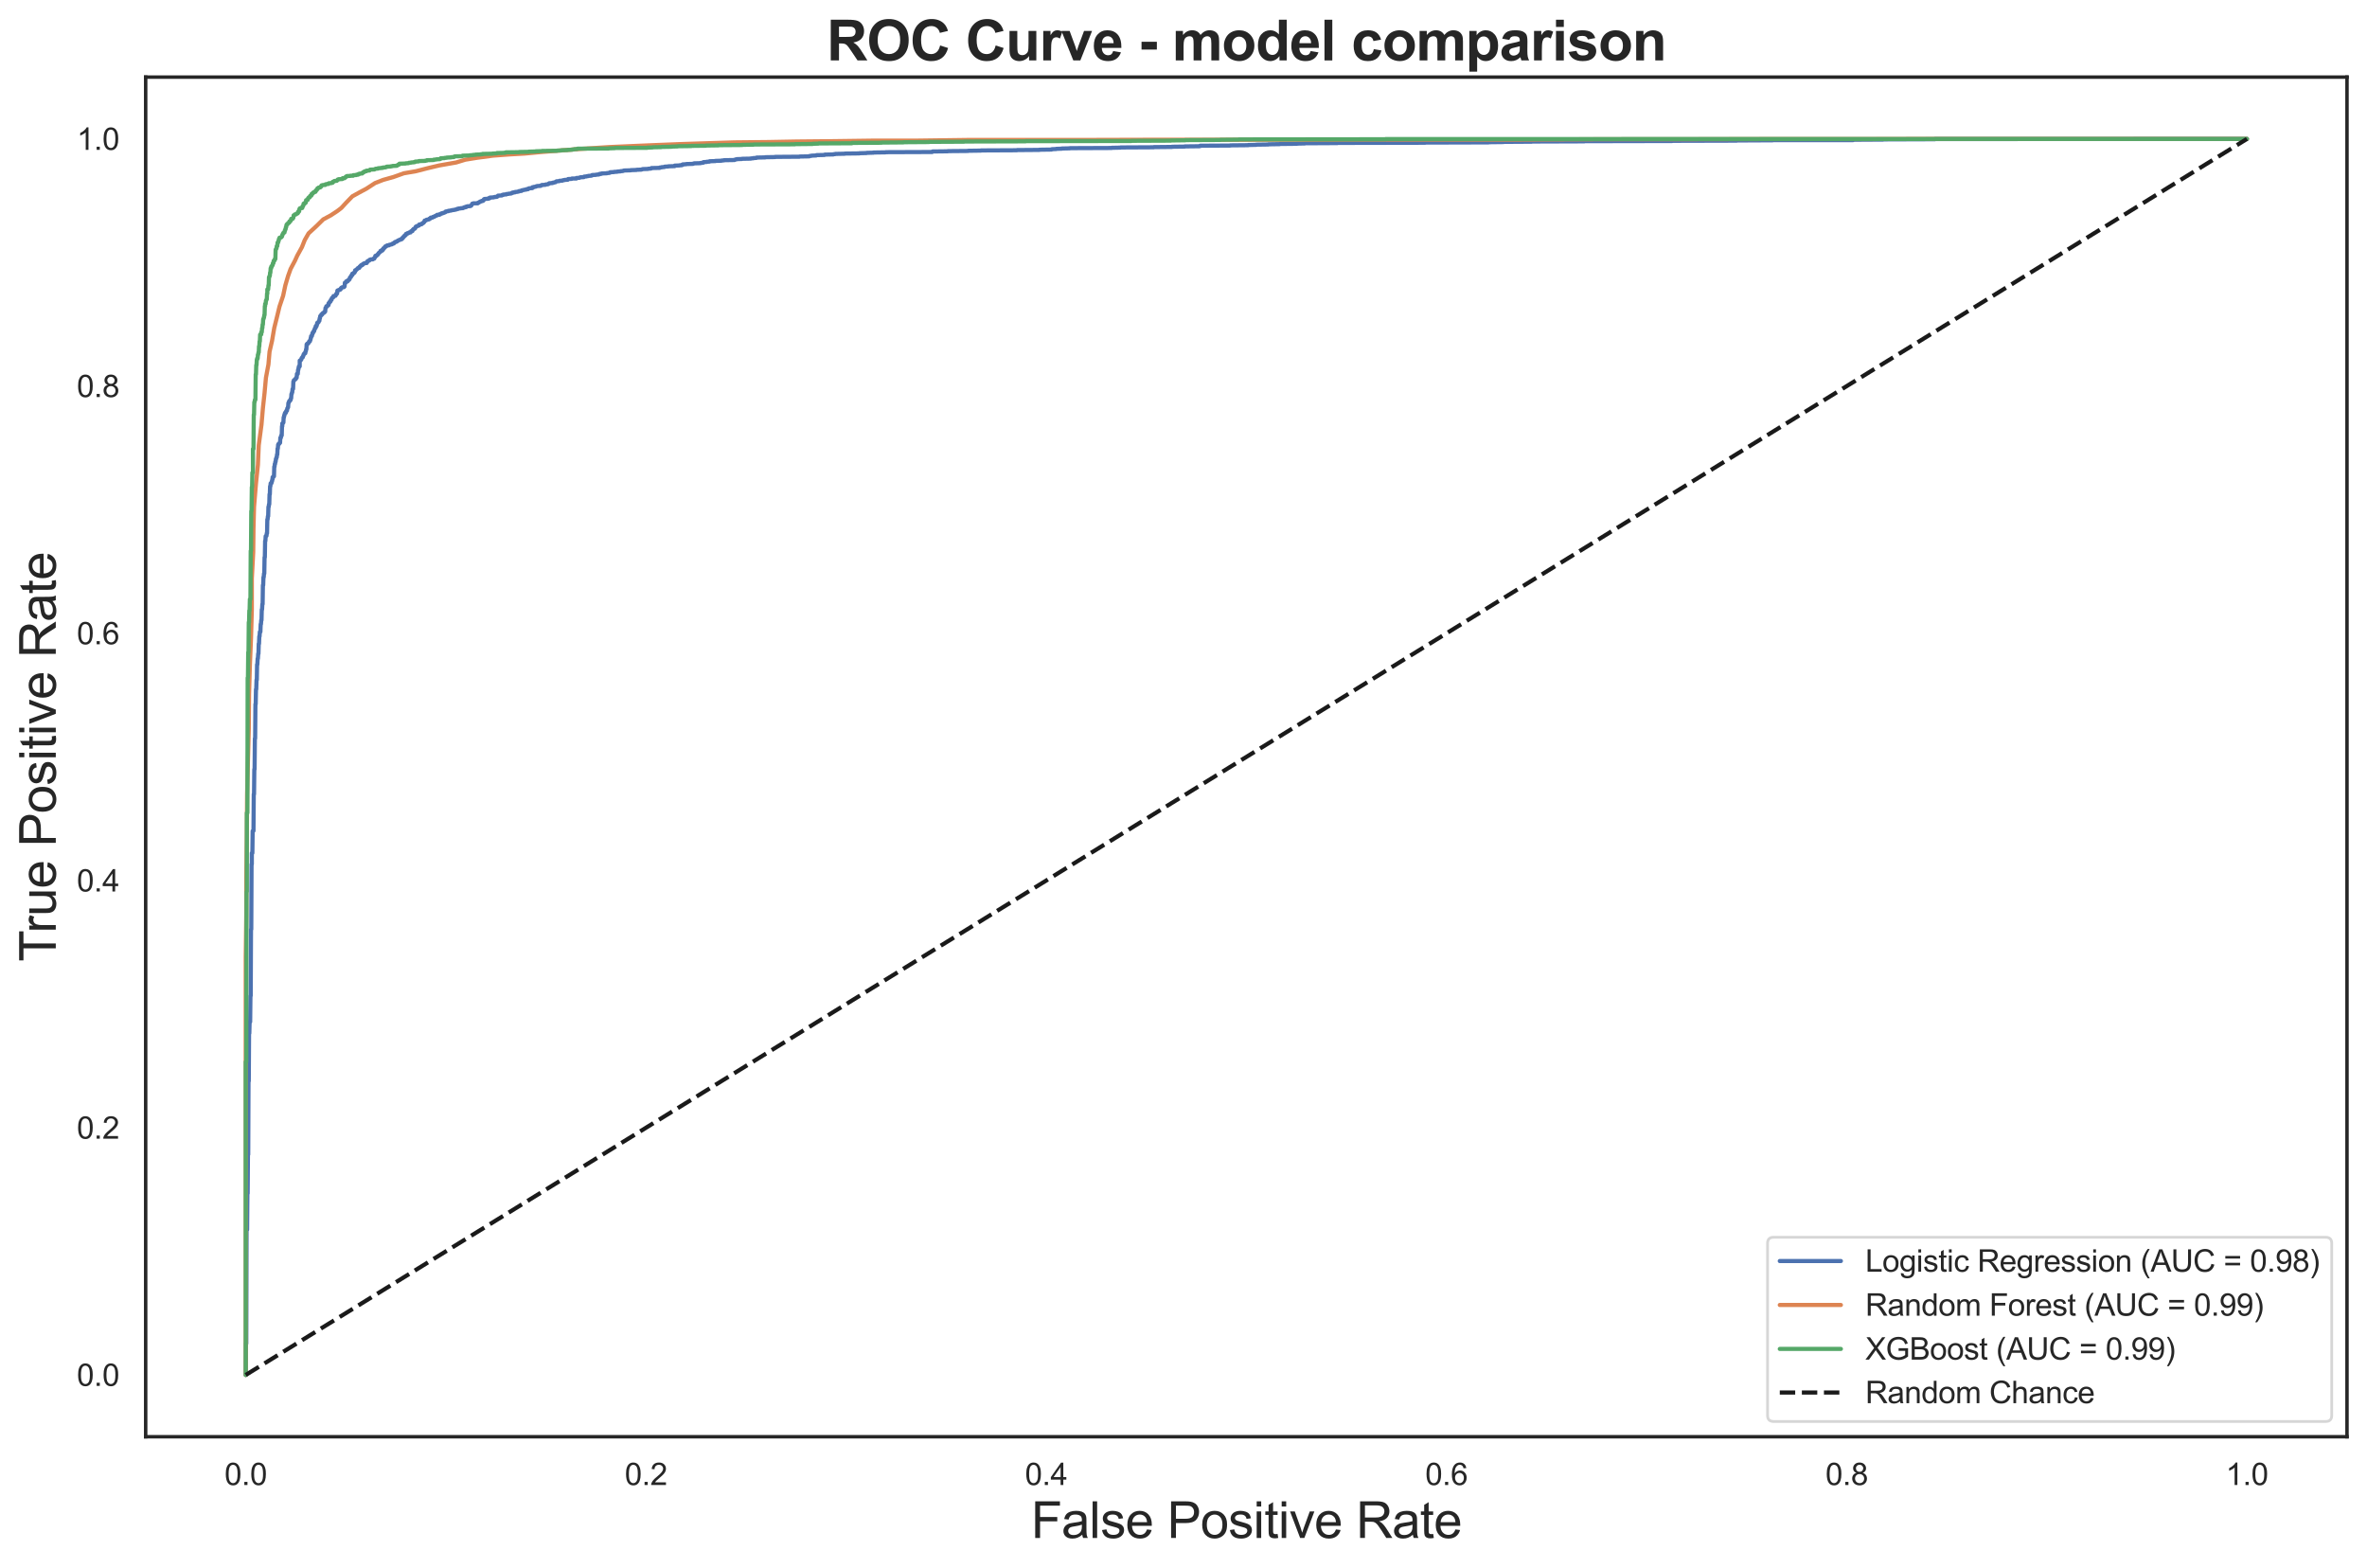 <?xml version="1.0" encoding="utf-8" standalone="no"?>
<!DOCTYPE svg PUBLIC "-//W3C//DTD SVG 1.1//EN"
  "http://www.w3.org/Graphics/SVG/1.1/DTD/svg11.dtd">
<svg xmlns:xlink="http://www.w3.org/1999/xlink" width="852.282pt" height="564.521pt" viewBox="0 0 852.282 564.521" xmlns="http://www.w3.org/2000/svg" version="1.1">
 <defs>
  <style type="text/css">*{stroke-linejoin: round; stroke-linecap: butt}</style>
 </defs>
 <g id="figure_1">
  <g id="patch_1">
   <path d="M 0 564.521 
L 852.282 564.521 
L 852.282 0 
L 0 0 
z
" style="fill: #ffffff"/>
  </g>
  <g id="axes_1">
   <g id="patch_2">
    <path d="M 52.452 517.299 
L 845.082 517.299 
L 845.082 27.759 
L 52.452 27.759 
z
" style="fill: #ffffff"/>
   </g>
   <g id="matplotlib.axis_1">
    <g id="xtick_1">
     <g id="text_1">
      <!-- 0.0 -->
      <g style="fill: #262626" transform="translate(80.835 534.673) scale(0.11 -0.11)">
       <defs>
        <path id="ArialMT-30" d="M 266 2259 
Q 266 3072 433 3567 
Q 600 4063 929 4331 
Q 1259 4600 1759 4600 
Q 2128 4600 2406 4451 
Q 2684 4303 2865 4023 
Q 3047 3744 3150 3342 
Q 3253 2941 3253 2259 
Q 3253 1453 3087 958 
Q 2922 463 2592 192 
Q 2263 -78 1759 -78 
Q 1097 -78 719 397 
Q 266 969 266 2259 
z
M 844 2259 
Q 844 1131 1108 757 
Q 1372 384 1759 384 
Q 2147 384 2411 759 
Q 2675 1134 2675 2259 
Q 2675 3391 2411 3762 
Q 2147 4134 1753 4134 
Q 1366 4134 1134 3806 
Q 844 3388 844 2259 
z
" transform="scale(0.016)"/>
        <path id="ArialMT-2e" d="M 581 0 
L 581 641 
L 1222 641 
L 1222 0 
L 581 0 
z
" transform="scale(0.016)"/>
       </defs>
       <use xlink:href="#ArialMT-30"/>
       <use xlink:href="#ArialMT-2e" transform="translate(55.615 0)"/>
       <use xlink:href="#ArialMT-30" transform="translate(83.398 0)"/>
      </g>
     </g>
    </g>
    <g id="xtick_2">
     <g id="text_2">
      <!-- 0.2 -->
      <g style="fill: #262626" transform="translate(224.95 534.673) scale(0.11 -0.11)">
       <defs>
        <path id="ArialMT-32" d="M 3222 541 
L 3222 0 
L 194 0 
Q 188 203 259 391 
Q 375 700 629 1000 
Q 884 1300 1366 1694 
Q 2113 2306 2375 2664 
Q 2638 3022 2638 3341 
Q 2638 3675 2398 3904 
Q 2159 4134 1775 4134 
Q 1369 4134 1125 3890 
Q 881 3647 878 3216 
L 300 3275 
Q 359 3922 746 4261 
Q 1134 4600 1788 4600 
Q 2447 4600 2831 4234 
Q 3216 3869 3216 3328 
Q 3216 3053 3103 2787 
Q 2991 2522 2730 2228 
Q 2469 1934 1863 1422 
Q 1356 997 1212 845 
Q 1069 694 975 541 
L 3222 541 
z
" transform="scale(0.016)"/>
       </defs>
       <use xlink:href="#ArialMT-30"/>
       <use xlink:href="#ArialMT-2e" transform="translate(55.615 0)"/>
       <use xlink:href="#ArialMT-32" transform="translate(83.398 0)"/>
      </g>
     </g>
    </g>
    <g id="xtick_3">
     <g id="text_3">
      <!-- 0.4 -->
      <g style="fill: #262626" transform="translate(369.064 534.673) scale(0.11 -0.11)">
       <defs>
        <path id="ArialMT-34" d="M 2069 0 
L 2069 1097 
L 81 1097 
L 81 1613 
L 2172 4581 
L 2631 4581 
L 2631 1613 
L 3250 1613 
L 3250 1097 
L 2631 1097 
L 2631 0 
L 2069 0 
z
M 2069 1613 
L 2069 3678 
L 634 1613 
L 2069 1613 
z
" transform="scale(0.016)"/>
       </defs>
       <use xlink:href="#ArialMT-30"/>
       <use xlink:href="#ArialMT-2e" transform="translate(55.615 0)"/>
       <use xlink:href="#ArialMT-34" transform="translate(83.398 0)"/>
      </g>
     </g>
    </g>
    <g id="xtick_4">
     <g id="text_4">
      <!-- 0.6 -->
      <g style="fill: #262626" transform="translate(513.179 534.673) scale(0.11 -0.11)">
       <defs>
        <path id="ArialMT-36" d="M 3184 3459 
L 2625 3416 
Q 2550 3747 2413 3897 
Q 2184 4138 1850 4138 
Q 1581 4138 1378 3988 
Q 1113 3794 959 3422 
Q 806 3050 800 2363 
Q 1003 2672 1297 2822 
Q 1591 2972 1913 2972 
Q 2475 2972 2870 2558 
Q 3266 2144 3266 1488 
Q 3266 1056 3080 686 
Q 2894 316 2569 119 
Q 2244 -78 1831 -78 
Q 1128 -78 684 439 
Q 241 956 241 2144 
Q 241 3472 731 4075 
Q 1159 4600 1884 4600 
Q 2425 4600 2770 4297 
Q 3116 3994 3184 3459 
z
M 888 1484 
Q 888 1194 1011 928 
Q 1134 663 1356 523 
Q 1578 384 1822 384 
Q 2178 384 2434 671 
Q 2691 959 2691 1453 
Q 2691 1928 2437 2201 
Q 2184 2475 1800 2475 
Q 1419 2475 1153 2201 
Q 888 1928 888 1484 
z
" transform="scale(0.016)"/>
       </defs>
       <use xlink:href="#ArialMT-30"/>
       <use xlink:href="#ArialMT-2e" transform="translate(55.615 0)"/>
       <use xlink:href="#ArialMT-36" transform="translate(83.398 0)"/>
      </g>
     </g>
    </g>
    <g id="xtick_5">
     <g id="text_5">
      <!-- 0.8 -->
      <g style="fill: #262626" transform="translate(657.293 534.673) scale(0.11 -0.11)">
       <defs>
        <path id="ArialMT-38" d="M 1131 2484 
Q 781 2613 612 2850 
Q 444 3088 444 3419 
Q 444 3919 803 4259 
Q 1163 4600 1759 4600 
Q 2359 4600 2725 4251 
Q 3091 3903 3091 3403 
Q 3091 3084 2923 2848 
Q 2756 2613 2416 2484 
Q 2838 2347 3058 2040 
Q 3278 1734 3278 1309 
Q 3278 722 2862 322 
Q 2447 -78 1769 -78 
Q 1091 -78 675 323 
Q 259 725 259 1325 
Q 259 1772 486 2073 
Q 713 2375 1131 2484 
z
M 1019 3438 
Q 1019 3113 1228 2906 
Q 1438 2700 1772 2700 
Q 2097 2700 2305 2904 
Q 2513 3109 2513 3406 
Q 2513 3716 2298 3927 
Q 2084 4138 1766 4138 
Q 1444 4138 1231 3931 
Q 1019 3725 1019 3438 
z
M 838 1322 
Q 838 1081 952 856 
Q 1066 631 1291 507 
Q 1516 384 1775 384 
Q 2178 384 2440 643 
Q 2703 903 2703 1303 
Q 2703 1709 2433 1975 
Q 2163 2241 1756 2241 
Q 1359 2241 1098 1978 
Q 838 1716 838 1322 
z
" transform="scale(0.016)"/>
       </defs>
       <use xlink:href="#ArialMT-30"/>
       <use xlink:href="#ArialMT-2e" transform="translate(55.615 0)"/>
       <use xlink:href="#ArialMT-38" transform="translate(83.398 0)"/>
      </g>
     </g>
    </g>
    <g id="xtick_6">
     <g id="text_6">
      <!-- 1.0 -->
      <g style="fill: #262626" transform="translate(801.408 534.673) scale(0.11 -0.11)">
       <defs>
        <path id="ArialMT-31" d="M 2384 0 
L 1822 0 
L 1822 3584 
Q 1619 3391 1289 3197 
Q 959 3003 697 2906 
L 697 3450 
Q 1169 3672 1522 3987 
Q 1875 4303 2022 4600 
L 2384 4600 
L 2384 0 
z
" transform="scale(0.016)"/>
       </defs>
       <use xlink:href="#ArialMT-31"/>
       <use xlink:href="#ArialMT-2e" transform="translate(55.615 0)"/>
       <use xlink:href="#ArialMT-30" transform="translate(83.398 0)"/>
      </g>
     </g>
    </g>
    <g id="text_7">
     <!-- False Positive Rate -->
     <g style="fill: #262626" transform="translate(371.237 553.743) scale(0.18 -0.18)">
      <defs>
       <path id="ArialMT-46" d="M 525 0 
L 525 4581 
L 3616 4581 
L 3616 4041 
L 1131 4041 
L 1131 2622 
L 3281 2622 
L 3281 2081 
L 1131 2081 
L 1131 0 
L 525 0 
z
" transform="scale(0.016)"/>
       <path id="ArialMT-61" d="M 2588 409 
Q 2275 144 1986 34 
Q 1697 -75 1366 -75 
Q 819 -75 525 192 
Q 231 459 231 875 
Q 231 1119 342 1320 
Q 453 1522 633 1644 
Q 813 1766 1038 1828 
Q 1203 1872 1538 1913 
Q 2219 1994 2541 2106 
Q 2544 2222 2544 2253 
Q 2544 2597 2384 2738 
Q 2169 2928 1744 2928 
Q 1347 2928 1158 2789 
Q 969 2650 878 2297 
L 328 2372 
Q 403 2725 575 2942 
Q 747 3159 1072 3276 
Q 1397 3394 1825 3394 
Q 2250 3394 2515 3294 
Q 2781 3194 2906 3042 
Q 3031 2891 3081 2659 
Q 3109 2516 3109 2141 
L 3109 1391 
Q 3109 606 3145 398 
Q 3181 191 3288 0 
L 2700 0 
Q 2613 175 2588 409 
z
M 2541 1666 
Q 2234 1541 1622 1453 
Q 1275 1403 1131 1340 
Q 988 1278 909 1158 
Q 831 1038 831 891 
Q 831 666 1001 516 
Q 1172 366 1500 366 
Q 1825 366 2078 508 
Q 2331 650 2450 897 
Q 2541 1088 2541 1459 
L 2541 1666 
z
" transform="scale(0.016)"/>
       <path id="ArialMT-6c" d="M 409 0 
L 409 4581 
L 972 4581 
L 972 0 
L 409 0 
z
" transform="scale(0.016)"/>
       <path id="ArialMT-73" d="M 197 991 
L 753 1078 
Q 800 744 1014 566 
Q 1228 388 1613 388 
Q 2000 388 2187 545 
Q 2375 703 2375 916 
Q 2375 1106 2209 1216 
Q 2094 1291 1634 1406 
Q 1016 1563 777 1677 
Q 538 1791 414 1992 
Q 291 2194 291 2438 
Q 291 2659 392 2848 
Q 494 3038 669 3163 
Q 800 3259 1026 3326 
Q 1253 3394 1513 3394 
Q 1903 3394 2198 3281 
Q 2494 3169 2634 2976 
Q 2775 2784 2828 2463 
L 2278 2388 
Q 2241 2644 2061 2787 
Q 1881 2931 1553 2931 
Q 1166 2931 1000 2803 
Q 834 2675 834 2503 
Q 834 2394 903 2306 
Q 972 2216 1119 2156 
Q 1203 2125 1616 2013 
Q 2213 1853 2448 1751 
Q 2684 1650 2818 1456 
Q 2953 1263 2953 975 
Q 2953 694 2789 445 
Q 2625 197 2315 61 
Q 2006 -75 1616 -75 
Q 969 -75 630 194 
Q 291 463 197 991 
z
" transform="scale(0.016)"/>
       <path id="ArialMT-65" d="M 2694 1069 
L 3275 997 
Q 3138 488 2766 206 
Q 2394 -75 1816 -75 
Q 1088 -75 661 373 
Q 234 822 234 1631 
Q 234 2469 665 2931 
Q 1097 3394 1784 3394 
Q 2450 3394 2872 2941 
Q 3294 2488 3294 1666 
Q 3294 1616 3291 1516 
L 816 1516 
Q 847 969 1125 678 
Q 1403 388 1819 388 
Q 2128 388 2347 550 
Q 2566 713 2694 1069 
z
M 847 1978 
L 2700 1978 
Q 2663 2397 2488 2606 
Q 2219 2931 1791 2931 
Q 1403 2931 1139 2672 
Q 875 2413 847 1978 
z
" transform="scale(0.016)"/>
       <path id="ArialMT-20" transform="scale(0.016)"/>
       <path id="ArialMT-50" d="M 494 0 
L 494 4581 
L 2222 4581 
Q 2678 4581 2919 4538 
Q 3256 4481 3484 4323 
Q 3713 4166 3852 3881 
Q 3991 3597 3991 3256 
Q 3991 2672 3619 2267 
Q 3247 1863 2275 1863 
L 1100 1863 
L 1100 0 
L 494 0 
z
M 1100 2403 
L 2284 2403 
Q 2872 2403 3119 2622 
Q 3366 2841 3366 3238 
Q 3366 3525 3220 3729 
Q 3075 3934 2838 4000 
Q 2684 4041 2272 4041 
L 1100 4041 
L 1100 2403 
z
" transform="scale(0.016)"/>
       <path id="ArialMT-6f" d="M 213 1659 
Q 213 2581 725 3025 
Q 1153 3394 1769 3394 
Q 2453 3394 2887 2945 
Q 3322 2497 3322 1706 
Q 3322 1066 3130 698 
Q 2938 331 2570 128 
Q 2203 -75 1769 -75 
Q 1072 -75 642 372 
Q 213 819 213 1659 
z
M 791 1659 
Q 791 1022 1069 705 
Q 1347 388 1769 388 
Q 2188 388 2466 706 
Q 2744 1025 2744 1678 
Q 2744 2294 2464 2611 
Q 2184 2928 1769 2928 
Q 1347 2928 1069 2612 
Q 791 2297 791 1659 
z
" transform="scale(0.016)"/>
       <path id="ArialMT-69" d="M 425 3934 
L 425 4581 
L 988 4581 
L 988 3934 
L 425 3934 
z
M 425 0 
L 425 3319 
L 988 3319 
L 988 0 
L 425 0 
z
" transform="scale(0.016)"/>
       <path id="ArialMT-74" d="M 1650 503 
L 1731 6 
Q 1494 -44 1306 -44 
Q 1000 -44 831 53 
Q 663 150 594 308 
Q 525 466 525 972 
L 525 2881 
L 113 2881 
L 113 3319 
L 525 3319 
L 525 4141 
L 1084 4478 
L 1084 3319 
L 1650 3319 
L 1650 2881 
L 1084 2881 
L 1084 941 
Q 1084 700 1114 631 
Q 1144 563 1211 522 
Q 1278 481 1403 481 
Q 1497 481 1650 503 
z
" transform="scale(0.016)"/>
       <path id="ArialMT-76" d="M 1344 0 
L 81 3319 
L 675 3319 
L 1388 1331 
Q 1503 1009 1600 663 
Q 1675 925 1809 1294 
L 2547 3319 
L 3125 3319 
L 1869 0 
L 1344 0 
z
" transform="scale(0.016)"/>
       <path id="ArialMT-52" d="M 503 0 
L 503 4581 
L 2534 4581 
Q 3147 4581 3465 4457 
Q 3784 4334 3975 4021 
Q 4166 3709 4166 3331 
Q 4166 2844 3850 2509 
Q 3534 2175 2875 2084 
Q 3116 1969 3241 1856 
Q 3506 1613 3744 1247 
L 4541 0 
L 3778 0 
L 3172 953 
Q 2906 1366 2734 1584 
Q 2563 1803 2427 1890 
Q 2291 1978 2150 2013 
Q 2047 2034 1813 2034 
L 1109 2034 
L 1109 0 
L 503 0 
z
M 1109 2559 
L 2413 2559 
Q 2828 2559 3062 2645 
Q 3297 2731 3419 2920 
Q 3541 3109 3541 3331 
Q 3541 3656 3305 3865 
Q 3069 4075 2559 4075 
L 1109 4075 
L 1109 2559 
z
" transform="scale(0.016)"/>
      </defs>
      <use xlink:href="#ArialMT-46"/>
      <use xlink:href="#ArialMT-61" transform="translate(61.084 0)"/>
      <use xlink:href="#ArialMT-6c" transform="translate(116.699 0)"/>
      <use xlink:href="#ArialMT-73" transform="translate(138.916 0)"/>
      <use xlink:href="#ArialMT-65" transform="translate(188.916 0)"/>
      <use xlink:href="#ArialMT-20" transform="translate(244.531 0)"/>
      <use xlink:href="#ArialMT-50" transform="translate(272.314 0)"/>
      <use xlink:href="#ArialMT-6f" transform="translate(339.014 0)"/>
      <use xlink:href="#ArialMT-73" transform="translate(394.629 0)"/>
      <use xlink:href="#ArialMT-69" transform="translate(444.629 0)"/>
      <use xlink:href="#ArialMT-74" transform="translate(466.846 0)"/>
      <use xlink:href="#ArialMT-69" transform="translate(494.629 0)"/>
      <use xlink:href="#ArialMT-76" transform="translate(516.846 0)"/>
      <use xlink:href="#ArialMT-65" transform="translate(566.846 0)"/>
      <use xlink:href="#ArialMT-20" transform="translate(622.461 0)"/>
      <use xlink:href="#ArialMT-52" transform="translate(650.244 0)"/>
      <use xlink:href="#ArialMT-61" transform="translate(722.461 0)"/>
      <use xlink:href="#ArialMT-74" transform="translate(778.076 0)"/>
      <use xlink:href="#ArialMT-65" transform="translate(805.859 0)"/>
     </g>
    </g>
   </g>
   <g id="matplotlib.axis_2">
    <g id="ytick_1">
     <g id="text_8">
      <!-- 0.0 -->
      <g style="fill: #262626" transform="translate(27.662 498.984) scale(0.11 -0.11)">
       <use xlink:href="#ArialMT-30"/>
       <use xlink:href="#ArialMT-2e" transform="translate(55.615 0)"/>
       <use xlink:href="#ArialMT-30" transform="translate(83.398 0)"/>
      </g>
     </g>
    </g>
    <g id="ytick_2">
     <g id="text_9">
      <!-- 0.2 -->
      <g style="fill: #262626" transform="translate(27.662 409.977) scale(0.11 -0.11)">
       <use xlink:href="#ArialMT-30"/>
       <use xlink:href="#ArialMT-2e" transform="translate(55.615 0)"/>
       <use xlink:href="#ArialMT-32" transform="translate(83.398 0)"/>
      </g>
     </g>
    </g>
    <g id="ytick_3">
     <g id="text_10">
      <!-- 0.4 -->
      <g style="fill: #262626" transform="translate(27.662 320.97) scale(0.11 -0.11)">
       <use xlink:href="#ArialMT-30"/>
       <use xlink:href="#ArialMT-2e" transform="translate(55.615 0)"/>
       <use xlink:href="#ArialMT-34" transform="translate(83.398 0)"/>
      </g>
     </g>
    </g>
    <g id="ytick_4">
     <g id="text_11">
      <!-- 0.6 -->
      <g style="fill: #262626" transform="translate(27.662 231.963) scale(0.11 -0.11)">
       <use xlink:href="#ArialMT-30"/>
       <use xlink:href="#ArialMT-2e" transform="translate(55.615 0)"/>
       <use xlink:href="#ArialMT-36" transform="translate(83.398 0)"/>
      </g>
     </g>
    </g>
    <g id="ytick_5">
     <g id="text_12">
      <!-- 0.8 -->
      <g style="fill: #262626" transform="translate(27.662 142.955) scale(0.11 -0.11)">
       <use xlink:href="#ArialMT-30"/>
       <use xlink:href="#ArialMT-2e" transform="translate(55.615 0)"/>
       <use xlink:href="#ArialMT-38" transform="translate(83.398 0)"/>
      </g>
     </g>
    </g>
    <g id="ytick_6">
     <g id="text_13">
      <!-- 1.0 -->
      <g style="fill: #262626" transform="translate(27.662 53.948) scale(0.11 -0.11)">
       <use xlink:href="#ArialMT-31"/>
       <use xlink:href="#ArialMT-2e" transform="translate(55.615 0)"/>
       <use xlink:href="#ArialMT-30" transform="translate(83.398 0)"/>
      </g>
     </g>
    </g>
    <g id="text_14">
     <!-- True Positive Rate -->
     <g style="fill: #262626" transform="translate(20.084 346.218) rotate(-90) scale(0.18 -0.18)">
      <defs>
       <path id="ArialMT-54" d="M 1659 0 
L 1659 4041 
L 150 4041 
L 150 4581 
L 3781 4581 
L 3781 4041 
L 2266 4041 
L 2266 0 
L 1659 0 
z
" transform="scale(0.016)"/>
       <path id="ArialMT-72" d="M 416 0 
L 416 3319 
L 922 3319 
L 922 2816 
Q 1116 3169 1280 3281 
Q 1444 3394 1641 3394 
Q 1925 3394 2219 3213 
L 2025 2691 
Q 1819 2813 1613 2813 
Q 1428 2813 1281 2702 
Q 1134 2591 1072 2394 
Q 978 2094 978 1738 
L 978 0 
L 416 0 
z
" transform="scale(0.016)"/>
       <path id="ArialMT-75" d="M 2597 0 
L 2597 488 
Q 2209 -75 1544 -75 
Q 1250 -75 995 37 
Q 741 150 617 320 
Q 494 491 444 738 
Q 409 903 409 1263 
L 409 3319 
L 972 3319 
L 972 1478 
Q 972 1038 1006 884 
Q 1059 663 1231 536 
Q 1403 409 1656 409 
Q 1909 409 2131 539 
Q 2353 669 2445 892 
Q 2538 1116 2538 1541 
L 2538 3319 
L 3100 3319 
L 3100 0 
L 2597 0 
z
" transform="scale(0.016)"/>
      </defs>
      <use xlink:href="#ArialMT-54"/>
      <use xlink:href="#ArialMT-72" transform="translate(57.334 0)"/>
      <use xlink:href="#ArialMT-75" transform="translate(90.635 0)"/>
      <use xlink:href="#ArialMT-65" transform="translate(146.25 0)"/>
      <use xlink:href="#ArialMT-20" transform="translate(201.865 0)"/>
      <use xlink:href="#ArialMT-50" transform="translate(229.648 0)"/>
      <use xlink:href="#ArialMT-6f" transform="translate(296.348 0)"/>
      <use xlink:href="#ArialMT-73" transform="translate(351.963 0)"/>
      <use xlink:href="#ArialMT-69" transform="translate(401.963 0)"/>
      <use xlink:href="#ArialMT-74" transform="translate(424.18 0)"/>
      <use xlink:href="#ArialMT-69" transform="translate(451.963 0)"/>
      <use xlink:href="#ArialMT-76" transform="translate(474.18 0)"/>
      <use xlink:href="#ArialMT-65" transform="translate(524.18 0)"/>
      <use xlink:href="#ArialMT-20" transform="translate(579.795 0)"/>
      <use xlink:href="#ArialMT-52" transform="translate(607.578 0)"/>
      <use xlink:href="#ArialMT-61" transform="translate(679.795 0)"/>
      <use xlink:href="#ArialMT-74" transform="translate(735.41 0)"/>
      <use xlink:href="#ArialMT-65" transform="translate(763.193 0)"/>
     </g>
    </g>
   </g>
   <g id="line2d_1">
    <path d="M 88.48 495.048 
L 88.58 483.735 
L 88.68 483.735 
L 88.779 442.757 
L 88.979 442.757 
L 89.078 429.684 
L 89.178 429.684 
L 89.278 415.669 
L 89.378 415.669 
L 89.477 389.272 
L 89.577 389.272 
L 89.677 372.051 
L 89.776 372.051 
L 89.876 367.903 
L 90.075 367.903 
L 90.175 358.539 
L 90.275 358.539 
L 90.375 334.593 
L 90.474 334.593 
L 90.574 311.15 
L 90.674 311.15 
L 90.674 307.128 
L 90.873 307.128 
L 90.973 299.209 
L 91.272 299.146 
L 91.372 285.948 
L 91.471 285.948 
L 91.571 276.96 
L 91.671 276.96 
L 91.77 265.899 
L 91.87 265.899 
L 91.97 253.517 
L 92.07 253.517 
L 92.169 248.175 
L 92.269 248.175 
L 92.369 244.781 
L 92.468 244.781 
L 92.568 239.251 
L 92.668 239.251 
L 92.768 237.114 
L 92.867 237.114 
L 92.967 235.354 
L 93.067 235.354 
L 93.166 231.772 
L 93.266 231.772 
L 93.366 229.132 
L 93.465 229.132 
L 93.565 227.498 
L 93.765 227.498 
L 93.864 224.732 
L 93.964 224.732 
L 94.064 223.287 
L 94.163 223.287 
L 94.263 219.453 
L 94.363 219.453 
L 94.463 217.505 
L 94.562 217.505 
L 94.662 210.717 
L 94.762 210.717 
L 94.861 207.826 
L 94.961 207.826 
L 95.061 206.506 
L 95.16 206.506 
L 95.26 200.661 
L 95.36 200.661 
L 95.46 194.753 
L 95.559 194.753 
L 95.659 193.056 
L 95.759 193.056 
L 95.759 192.931 
L 95.958 192.931 
L 96.058 191.988 
L 96.158 191.988 
L 96.257 187.023 
L 96.357 187.023 
L 96.457 185.892 
L 96.556 185.892 
L 96.656 182.498 
L 96.756 182.498 
L 96.855 181.555 
L 96.955 181.555 
L 97.055 177.973 
L 97.155 177.973 
L 97.254 175.081 
L 97.354 175.081 
L 97.454 174.013 
L 97.753 173.95 
L 97.853 173.322 
L 97.952 173.322 
L 98.052 172.567 
L 98.152 172.567 
L 98.152 172.505 
L 98.152 171.813 
L 98.451 171.75 
L 98.451 171.499 
L 98.65 171.499 
L 98.75 168.042 
L 98.85 168.042 
L 98.949 167.037 
L 99.049 167.037 
L 99.149 166.22 
L 99.248 166.22 
L 99.348 165.214 
L 99.448 165.214 
L 99.548 164.648 
L 99.647 164.648 
L 99.747 163.643 
L 99.847 163.643 
L 99.946 161.506 
L 100.046 161.506 
L 100.146 160.123 
L 100.245 160.123 
L 100.245 159.872 
L 100.545 159.809 
L 100.644 159.432 
L 100.844 159.432 
L 100.943 157.609 
L 101.143 157.609 
L 101.243 156.792 
L 101.442 156.792 
L 101.542 153.461 
L 101.641 153.461 
L 101.641 152.456 
L 101.841 152.456 
L 101.94 152.141 
L 102.04 152.141 
L 102.14 150.256 
L 102.24 150.256 
L 102.339 149.502 
L 102.439 149.502 
L 102.539 148.873 
L 102.638 148.873 
L 102.638 148.622 
L 102.738 148.622 
L 102.938 148.622 
L 103.037 147.993 
L 103.137 147.993 
L 103.137 147.868 
L 103.336 147.868 
L 103.436 147.051 
L 103.536 147.051 
L 103.635 146.674 
L 103.735 146.674 
L 103.835 145.102 
L 103.935 145.102 
L 104.034 144.662 
L 104.134 144.662 
L 104.134 144.411 
L 104.333 144.411 
L 104.433 144.034 
L 104.633 144.034 
L 104.732 143.405 
L 104.832 143.405 
L 104.932 141.897 
L 105.031 141.897 
L 105.131 141.268 
L 105.231 141.268 
L 105.33 140.074 
L 105.53 140.011 
L 105.63 137.372 
L 105.729 137.372 
L 105.829 136.869 
L 106.028 136.806 
L 106.128 136.68 
L 106.328 136.618 
L 106.328 136.429 
L 106.527 136.429 
L 106.627 135.989 
L 106.826 135.989 
L 106.926 134.606 
L 107.225 134.606 
L 107.325 133.161 
L 107.424 133.161 
L 107.524 132.344 
L 107.624 132.344 
L 107.624 131.904 
L 107.923 131.904 
L 107.923 129.83 
L 108.122 129.83 
L 108.122 129.704 
L 108.322 129.704 
L 108.421 129.39 
L 108.521 129.39 
L 108.621 128.887 
L 108.72 128.887 
L 108.82 128.636 
L 109.02 128.636 
L 109.119 128.133 
L 109.219 128.133 
L 109.319 127.63 
L 109.418 127.63 
L 109.418 127.442 
L 109.618 127.442 
L 109.618 127.19 
L 109.718 127.19 
L 109.917 127.19 
L 110.017 126.499 
L 110.116 126.499 
L 110.216 125.745 
L 110.316 125.745 
L 110.415 123.985 
L 110.515 123.985 
L 110.615 123.734 
L 110.914 123.734 
L 111.014 123.419 
L 111.213 123.356 
L 111.313 122.916 
L 111.612 122.854 
L 111.712 122.288 
L 111.811 122.288 
L 111.911 121.534 
L 112.011 121.534 
L 112.011 121.031 
L 112.31 120.968 
L 112.41 120.34 
L 112.509 120.34 
L 112.509 119.9 
L 112.709 119.9 
L 112.808 119.46 
L 112.908 119.46 
L 112.908 119.271 
L 113.107 119.271 
L 113.207 118.643 
L 113.307 118.643 
L 113.407 118.203 
L 113.506 118.203 
L 113.506 117.951 
L 113.706 117.951 
L 113.706 117.386 
L 114.005 117.386 
L 114.105 116.757 
L 114.204 116.757 
L 114.204 116.254 
L 114.503 116.192 
L 114.603 116.003 
L 114.703 116.003 
L 114.802 115.563 
L 115.002 115.5 
L 115.102 114.62 
L 115.201 114.62 
L 115.301 113.803 
L 115.401 113.803 
L 115.5 113.615 
L 115.7 113.552 
L 115.7 113.238 
L 115.999 113.238 
L 116.099 112.861 
L 116.298 112.798 
L 116.298 112.672 
L 116.398 112.672 
L 116.597 112.672 
L 116.697 112.421 
L 116.896 112.421 
L 116.896 112.169 
L 117.096 112.169 
L 117.195 110.912 
L 117.295 110.912 
L 117.395 110.598 
L 117.495 110.598 
L 117.495 110.284 
L 117.794 110.284 
L 117.893 110.095 
L 117.993 110.095 
L 117.993 109.907 
L 118.292 109.844 
L 118.292 109.215 
L 118.492 109.215 
L 118.591 108.775 
L 118.791 108.775 
L 118.89 108.587 
L 118.99 108.587 
L 119.09 108.021 
L 119.389 107.958 
L 119.489 107.33 
L 119.688 107.267 
L 119.688 107.141 
L 119.987 107.078 
L 120.087 106.576 
L 120.785 106.513 
L 120.885 106.199 
L 120.984 106.199 
L 121.084 105.759 
L 121.383 105.696 
L 121.483 104.627 
L 121.682 104.627 
L 121.682 104.502 
L 122.181 104.439 
L 122.181 104.313 
L 122.58 104.25 
L 122.679 103.873 
L 122.879 103.873 
L 122.879 103.622 
L 123.078 103.622 
L 123.178 103.433 
L 123.876 103.37 
L 123.975 103.119 
L 124.075 103.119 
L 124.175 101.799 
L 124.474 101.799 
L 124.474 101.611 
L 124.673 101.611 
L 124.673 101.296 
L 125.172 101.296 
L 125.172 100.982 
L 125.371 100.982 
L 125.371 100.856 
L 125.67 100.793 
L 125.77 100.542 
L 125.87 100.542 
L 125.97 99.976 
L 126.169 99.914 
L 126.169 99.725 
L 126.368 99.725 
L 126.468 99.285 
L 126.568 99.285 
L 126.568 99.097 
L 126.867 99.034 
L 126.867 98.531 
L 127.166 98.468 
L 127.166 98.405 
L 127.365 98.405 
L 127.465 98.154 
L 127.665 98.154 
L 127.764 97.777 
L 127.864 97.777 
L 127.864 97.337 
L 128.163 97.337 
L 128.263 97.085 
L 128.462 97.023 
L 128.562 96.834 
L 128.761 96.771 
L 128.861 96.52 
L 129.36 96.457 
L 129.459 96.017 
L 129.758 95.954 
L 129.858 95.64 
L 130.057 95.64 
L 130.057 95.451 
L 130.456 95.451 
L 130.456 95.263 
L 130.656 95.263 
L 130.656 95.074 
L 130.955 95.011 
L 130.955 94.886 
L 131.254 94.823 
L 131.254 94.76 
L 132.052 94.697 
L 132.052 94.383 
L 132.251 94.383 
L 132.351 94.006 
L 132.65 93.943 
L 132.65 93.88 
L 132.849 93.88 
L 132.849 93.754 
L 133.049 93.754 
L 133.148 93.503 
L 133.547 93.44 
L 133.547 93.377 
L 133.647 93.377 
L 134.245 93.377 
L 134.245 93.252 
L 134.445 93.252 
L 134.445 93.126 
L 134.744 93.126 
L 134.843 92.812 
L 134.943 92.812 
L 135.043 92.497 
L 135.142 92.497 
L 135.142 92.12 
L 135.541 92.12 
L 135.641 91.869 
L 135.94 91.806 
L 136.04 91.492 
L 136.239 91.429 
L 136.339 91.115 
L 136.439 91.115 
L 136.538 90.926 
L 136.738 90.863 
L 136.837 90.675 
L 137.037 90.612 
L 137.037 90.298 
L 137.635 90.235 
L 137.635 89.921 
L 137.934 89.921 
L 138.034 89.418 
L 138.333 89.355 
L 138.433 89.166 
L 138.532 89.166 
L 138.632 88.789 
L 138.931 88.789 
L 139.031 88.538 
L 139.33 88.538 
L 139.43 88.349 
L 140.028 88.349 
L 140.128 88.161 
L 140.626 88.098 
L 140.626 88.035 
L 141.125 87.972 
L 141.224 87.847 
L 141.324 87.847 
L 141.324 87.721 
L 141.823 87.658 
L 141.922 87.344 
L 142.222 87.281 
L 142.321 87.092 
L 142.82 87.029 
L 142.82 86.904 
L 143.019 86.904 
L 143.119 86.715 
L 143.318 86.652 
L 143.318 86.59 
L 143.617 86.527 
L 143.717 86.401 
L 144.016 86.338 
L 144.016 86.275 
L 144.315 86.275 
L 144.415 86.087 
L 144.714 86.087 
L 144.714 85.835 
L 145.013 85.772 
L 145.013 85.521 
L 145.213 85.521 
L 145.312 85.207 
L 145.512 85.144 
L 145.512 85.018 
L 145.711 85.018 
L 145.711 84.767 
L 145.911 84.767 
L 145.911 84.641 
L 146.11 84.641 
L 146.21 84.201 
L 146.708 84.138 
L 146.708 83.95 
L 147.207 83.887 
L 147.307 83.698 
L 147.805 83.698 
L 147.905 83.447 
L 148.004 83.447 
L 148.004 83.259 
L 148.503 83.196 
L 148.603 82.756 
L 148.802 82.693 
L 148.902 82.441 
L 149.301 82.379 
L 149.4 82.19 
L 149.5 82.19 
L 149.6 81.813 
L 149.699 81.813 
L 149.699 81.624 
L 149.999 81.562 
L 149.999 81.436 
L 150.397 81.373 
L 150.397 81.31 
L 150.597 81.31 
L 150.597 81.184 
L 150.896 81.184 
L 150.996 80.807 
L 151.793 80.745 
L 151.793 80.556 
L 152.092 80.493 
L 152.092 80.367 
L 152.292 80.367 
L 152.292 80.242 
L 152.491 80.242 
L 152.591 79.99 
L 152.79 79.927 
L 152.89 79.425 
L 153.389 79.362 
L 153.389 79.236 
L 153.588 79.236 
L 153.588 79.11 
L 154.186 79.048 
L 154.186 78.985 
L 154.485 78.985 
L 154.585 78.733 
L 154.884 78.733 
L 154.984 78.482 
L 155.084 78.482 
L 155.084 78.356 
L 155.682 78.356 
L 155.682 78.231 
L 155.881 78.231 
L 155.881 78.105 
L 156.38 78.042 
L 156.479 77.853 
L 156.779 77.791 
L 156.878 77.665 
L 157.277 77.602 
L 157.377 77.351 
L 158.174 77.351 
L 158.174 77.162 
L 158.573 77.162 
L 158.673 76.974 
L 158.872 76.911 
L 158.872 76.848 
L 159.271 76.848 
L 159.271 76.722 
L 159.77 76.659 
L 159.77 76.596 
L 160.069 76.534 
L 160.069 76.471 
L 160.368 76.408 
L 160.468 76.157 
L 161.066 76.094 
L 161.066 76.031 
L 161.465 76.031 
L 161.465 75.905 
L 162.262 75.842 
L 162.262 75.779 
L 162.362 75.779 
L 162.761 75.717 
L 162.761 75.654 
L 162.861 75.654 
L 163.559 75.591 
L 163.559 75.528 
L 164.157 75.465 
L 164.157 75.402 
L 164.556 75.339 
L 164.556 75.214 
L 165.054 75.214 
L 165.054 75.088 
L 165.951 75.025 
L 165.951 74.962 
L 166.649 74.962 
L 166.649 74.837 
L 167.148 74.774 
L 167.248 74.585 
L 167.846 74.585 
L 167.846 74.397 
L 168.245 74.334 
L 168.245 74.271 
L 169.341 74.208 
L 169.341 74.145 
L 169.641 74.083 
L 169.74 73.831 
L 169.84 73.831 
L 169.94 73.517 
L 170.039 73.517 
L 170.039 73.328 
L 170.438 73.265 
L 170.438 73.203 
L 170.538 73.203 
L 172.034 73.203 
L 172.034 73.014 
L 172.333 73.014 
L 172.432 72.826 
L 172.731 72.763 
L 172.831 72.574 
L 173.33 72.511 
L 173.429 72.323 
L 173.928 72.323 
L 174.028 72.134 
L 174.127 72.134 
L 174.227 71.757 
L 174.426 71.757 
L 174.426 71.631 
L 175.623 71.569 
L 175.623 71.506 
L 176.022 71.506 
L 176.022 71.317 
L 176.421 71.317 
L 176.421 71.129 
L 177.717 71.066 
L 177.717 71.003 
L 178.315 70.94 
L 178.315 70.877 
L 178.913 70.877 
L 178.913 70.751 
L 179.113 70.751 
L 179.113 70.626 
L 179.312 70.626 
L 179.312 70.437 
L 180.708 70.374 
L 180.808 70.186 
L 181.206 70.186 
L 181.206 70.06 
L 182.303 69.997 
L 182.303 69.872 
L 183.101 69.809 
L 183.101 69.746 
L 183.998 69.683 
L 183.998 69.62 
L 184.198 69.62 
L 184.198 69.494 
L 184.397 69.494 
L 184.397 69.369 
L 184.896 69.369 
L 184.896 69.243 
L 185.494 69.243 
L 185.494 69.117 
L 186.391 69.055 
L 186.391 68.992 
L 186.89 68.929 
L 186.89 68.803 
L 187.787 68.74 
L 187.787 68.552 
L 188.286 68.489 
L 188.286 68.426 
L 188.884 68.363 
L 188.884 68.3 
L 188.983 68.3 
L 189.582 68.238 
L 189.582 68.112 
L 190.18 68.112 
L 190.18 67.923 
L 190.479 67.86 
L 190.479 67.798 
L 191.676 67.735 
L 191.676 67.42 
L 192.174 67.42 
L 192.174 67.295 
L 192.872 67.232 
L 192.972 67.106 
L 193.371 67.043 
L 193.371 66.981 
L 193.47 66.981 
L 194.667 66.918 
L 194.667 66.792 
L 195.066 66.729 
L 195.066 66.603 
L 196.362 66.541 
L 196.461 66.415 
L 197.259 66.352 
L 197.259 66.289 
L 197.458 66.289 
L 197.558 66.101 
L 197.758 66.101 
L 197.758 65.975 
L 198.954 65.912 
L 198.954 65.786 
L 199.552 65.724 
L 199.552 65.661 
L 200.051 65.598 
L 200.151 65.409 
L 200.35 65.346 
L 200.35 65.284 
L 201.347 65.221 
L 201.447 65.095 
L 202.543 65.032 
L 202.643 64.906 
L 203.241 64.844 
L 203.241 64.781 
L 204.438 64.718 
L 204.538 64.467 
L 205.834 64.404 
L 205.933 64.278 
L 207.529 64.278 
L 207.529 64.089 
L 208.626 64.027 
L 208.626 63.964 
L 208.925 63.901 
L 208.925 63.838 
L 210.221 63.775 
L 210.321 63.587 
L 211.218 63.524 
L 211.218 63.461 
L 211.816 63.398 
L 211.816 63.335 
L 212.813 63.272 
L 212.813 63.21 
L 213.112 63.21 
L 213.212 63.021 
L 214.608 62.958 
L 214.608 62.895 
L 215.605 62.832 
L 215.605 62.707 
L 216.004 62.707 
L 216.004 62.581 
L 216.602 62.581 
L 216.602 62.455 
L 218.496 62.393 
L 218.496 62.33 
L 219.294 62.267 
L 219.294 62.204 
L 219.593 62.204 
L 219.693 62.015 
L 221.089 61.953 
L 221.089 61.89 
L 221.188 61.89 
L 222.285 61.827 
L 222.285 61.764 
L 223.382 61.701 
L 223.382 61.638 
L 224.279 61.575 
L 224.279 61.513 
L 224.678 61.45 
L 224.678 61.387 
L 227.071 61.324 
L 227.071 61.261 
L 229.165 61.198 
L 229.165 61.136 
L 230.96 61.073 
L 230.96 61.01 
L 231.358 60.947 
L 231.358 60.884 
L 233.353 60.821 
L 233.353 60.758 
L 234.35 60.696 
L 234.35 60.633 
L 234.549 60.633 
L 234.549 60.507 
L 234.649 60.507 
L 237.54 60.444 
L 237.54 60.318 
L 238.238 60.256 
L 238.238 60.193 
L 238.338 60.193 
L 239.235 60.13 
L 239.335 60.004 
L 240.631 59.941 
L 240.631 59.879 
L 242.924 59.816 
L 242.924 59.627 
L 244.719 59.564 
L 244.719 59.501 
L 245.417 59.501 
L 245.417 59.376 
L 245.816 59.376 
L 245.816 59.187 
L 247.112 59.124 
L 247.112 59.062 
L 249.505 58.999 
L 249.505 58.936 
L 249.904 58.873 
L 249.904 58.81 
L 252.197 58.747 
L 252.197 58.684 
L 252.895 58.622 
L 252.895 58.559 
L 253.294 58.559 
L 253.294 58.37 
L 254.49 58.307 
L 254.49 58.244 
L 255.487 58.182 
L 255.487 58.056 
L 257.581 57.993 
L 257.581 57.93 
L 259.775 57.867 
L 259.775 57.805 
L 260.672 57.742 
L 260.672 57.679 
L 264.461 57.616 
L 264.461 57.553 
L 264.76 57.49 
L 264.76 57.427 
L 265.258 57.365 
L 265.258 57.302 
L 267.153 57.239 
L 267.153 57.176 
L 270.343 57.113 
L 270.343 57.05 
L 271.241 56.987 
L 271.241 56.925 
L 272.337 56.862 
L 272.437 56.736 
L 275.528 56.673 
L 275.528 56.61 
L 279.117 56.548 
L 279.117 56.485 
L 287.891 56.422 
L 287.891 56.359 
L 291.381 56.296 
L 291.481 56.17 
L 292.179 56.108 
L 292.179 56.045 
L 293.874 55.982 
L 293.974 55.856 
L 296.865 55.793 
L 296.965 55.668 
L 300.056 55.605 
L 300.056 55.542 
L 300.754 55.479 
L 300.754 55.416 
L 304.144 55.353 
L 304.144 55.291 
L 309.428 55.228 
L 309.428 55.165 
L 312.02 55.102 
L 312.02 55.039 
L 314.513 54.976 
L 314.513 54.913 
L 318.9 54.851 
L 318.9 54.788 
L 335.651 54.725 
L 335.75 54.536 
L 341.234 54.473 
L 341.234 54.411 
L 348.612 54.348 
L 348.612 54.285 
L 353.199 54.222 
L 353.199 54.159 
L 366.16 54.096 
L 366.16 54.034 
L 374.237 53.971 
L 374.237 53.908 
L 378.624 53.845 
L 378.723 53.719 
L 380.319 53.656 
L 380.319 53.594 
L 382.313 53.531 
L 382.313 53.468 
L 385.204 53.405 
L 385.204 53.342 
L 400.26 53.279 
L 400.26 53.217 
L 403.45 53.154 
L 403.45 53.091 
L 415.415 53.028 
L 415.415 52.965 
L 421.996 52.902 
L 421.996 52.839 
L 426.582 52.777 
L 426.582 52.714 
L 431.866 52.651 
L 431.866 52.588 
L 432.166 52.588 
L 432.166 52.462 
L 442.934 52.399 
L 442.934 52.337 
L 449.415 52.274 
L 449.415 52.211 
L 452.306 52.148 
L 452.306 52.085 
L 452.406 52.085 
L 456.693 52.022 
L 456.693 51.96 
L 460.781 51.897 
L 460.781 51.834 
L 466.963 51.771 
L 466.963 51.708 
L 469.854 51.645 
L 469.854 51.582 
L 481.52 51.52 
L 481.52 51.457 
L 513.127 51.394 
L 513.127 51.331 
L 535.959 51.268 
L 535.959 51.205 
L 541.343 51.142 
L 541.343 51.08 
L 551.513 51.017 
L 551.513 50.954 
L 570.457 50.891 
L 570.457 50.828 
L 602.064 50.765 
L 602.064 50.703 
L 625.295 50.64 
L 625.295 50.577 
L 638.257 50.514 
L 638.257 50.451 
L 667.271 50.451 
L 667.271 50.325 
L 678.04 50.263 
L 678.04 50.2 
L 696.685 50.137 
L 696.685 50.074 
L 809.053 50.011 
L 809.053 50.011 
" clip-path="url(#p1f73642092)" style="fill: none; stroke: #4c72b0; stroke-width: 1.5; stroke-linecap: round"/>
   </g>
   <g id="line2d_2">
    <path d="M 88.48 495.048 
L 88.48 491.402 
L 88.48 483.672 
L 88.48 472.359 
L 88.48 458.469 
L 88.48 445.962 
L 88.48 428.867 
L 88.48 411.395 
L 88.48 394.174 
L 88.48 376.011 
L 88.48 360.487 
L 88.48 344.775 
L 88.68 329.502 
L 88.68 315.55 
L 88.879 300.654 
L 88.979 285.948 
L 89.278 273.881 
L 89.577 262.442 
L 89.677 249.935 
L 89.976 239.502 
L 90.375 229.76 
L 90.674 219.453 
L 90.674 208.329 
L 91.172 198.838 
L 91.272 190.228 
L 91.471 182.498 
L 92.169 174.076 
L 92.867 167.351 
L 93.166 160.312 
L 94.163 152.833 
L 94.662 146.988 
L 95.26 141.457 
L 95.759 135.989 
L 96.656 131.213 
L 97.055 126.625 
L 97.952 122.728 
L 98.75 118.077 
L 99.747 114.055 
L 100.644 110.347 
L 101.94 106.513 
L 102.738 102.742 
L 103.735 99.348 
L 104.633 96.834 
L 106.228 93.817 
L 107.025 92.057 
L 108.72 88.978 
L 109.718 86.464 
L 111.113 84.013 
L 113.905 81.436 
L 116.398 78.985 
L 119.09 77.539 
L 121.383 76.031 
L 122.879 74.9 
L 124.673 72.951 
L 126.867 70.689 
L 129.36 69.306 
L 131.952 67.923 
L 135.043 65.912 
L 137.934 64.781 
L 141.723 63.712 
L 145.412 62.393 
L 149.799 61.638 
L 154.186 60.507 
L 158.174 59.564 
L 164.256 58.496 
L 167.547 57.49 
L 171.834 56.799 
L 177.418 56.045 
L 183.3 55.605 
L 188.884 55.291 
L 194.966 54.725 
L 202.145 54.159 
L 209.423 53.594 
L 219.194 52.965 
L 226.273 52.651 
L 235.048 52.274 
L 244.619 51.897 
L 252.297 51.645 
L 264.461 51.268 
L 276.724 51.142 
L 286.894 50.954 
L 300.056 50.828 
L 314.214 50.64 
L 329.568 50.64 
L 348.812 50.388 
L 367.556 50.388 
L 389.99 50.388 
L 413.421 50.325 
L 438.846 50.325 
L 463.872 50.325 
L 491.889 50.263 
L 518.81 50.263 
L 547.425 50.263 
L 576.34 50.137 
L 605.953 50.137 
L 636.263 50.074 
L 667.571 50.074 
L 696.884 50.011 
L 730.186 50.011 
L 758.602 50.011 
L 785.024 50.011 
L 809.053 50.011 
" clip-path="url(#p1f73642092)" style="fill: none; stroke: #dd8452; stroke-width: 1.5; stroke-linecap: round"/>
   </g>
   <g id="line2d_3">
    <path d="M 88.48 495.048 
L 88.48 382.296 
L 88.68 382.296 
L 88.68 382.233 
L 88.779 321.018 
L 88.879 321.018 
L 88.879 292.673 
L 89.078 292.673 
L 89.178 244.027 
L 89.278 244.027 
L 89.378 234.851 
L 89.477 234.851 
L 89.577 224.041 
L 89.677 224.041 
L 89.776 219.83 
L 89.876 219.83 
L 89.976 215.745 
L 90.175 215.745 
L 90.275 198.336 
L 90.375 198.336 
L 90.474 184.006 
L 90.574 184.006 
L 90.674 175.396 
L 90.773 175.396 
L 90.873 170.179 
L 91.073 170.179 
L 91.073 161.632 
L 91.272 161.632 
L 91.372 149.313 
L 91.471 149.313 
L 91.571 144.788 
L 91.671 144.788 
L 91.77 143.971 
L 91.97 143.908 
L 92.07 134.795 
L 92.169 134.795 
L 92.269 131.464 
L 92.369 131.464 
L 92.468 129.516 
L 92.568 129.516 
L 92.568 129.076 
L 92.768 129.076 
L 92.867 127.693 
L 92.967 127.693 
L 93.067 126.876 
L 93.166 126.876 
L 93.266 124.676 
L 93.366 124.676 
L 93.465 122.916 
L 93.565 122.916 
L 93.665 120.465 
L 94.064 120.402 
L 94.064 119.585 
L 94.263 119.585 
L 94.363 118.14 
L 94.463 118.14 
L 94.562 116.82 
L 94.662 116.82 
L 94.762 114.935 
L 94.861 114.935 
L 94.961 114.369 
L 95.061 114.369 
L 95.16 113.426 
L 95.26 113.426 
L 95.36 110.221 
L 95.46 110.221 
L 95.46 109.404 
L 95.659 109.404 
L 95.759 108.21 
L 95.858 108.21 
L 95.958 107.77 
L 96.058 107.77 
L 96.158 105.696 
L 96.257 105.696 
L 96.257 104.187 
L 96.357 104.187 
L 96.556 104.187 
L 96.656 102.742 
L 96.756 102.742 
L 96.855 99.788 
L 96.955 99.788 
L 97.055 99.348 
L 97.155 99.348 
L 97.254 98.154 
L 97.354 98.154 
L 97.454 96.583 
L 97.653 96.583 
L 97.653 96.017 
L 97.853 96.017 
L 97.952 95.577 
L 98.152 95.514 
L 98.251 94.76 
L 98.451 94.76 
L 98.55 93.88 
L 98.85 93.817 
L 98.949 93.252 
L 99.149 93.252 
L 99.248 89.858 
L 99.348 89.858 
L 99.448 89.481 
L 99.548 89.481 
L 99.647 88.601 
L 99.847 88.601 
L 99.946 87.344 
L 100.146 87.344 
L 100.245 86.715 
L 100.345 86.715 
L 100.445 86.024 
L 100.545 86.024 
L 100.644 85.584 
L 101.043 85.584 
L 101.143 85.395 
L 101.342 85.395 
L 101.442 85.144 
L 101.542 85.144 
L 101.641 84.578 
L 101.741 84.578 
L 101.841 84.138 
L 101.94 84.138 
L 102.04 83.824 
L 102.24 83.824 
L 102.24 83.698 
L 102.439 83.698 
L 102.539 83.007 
L 102.638 83.007 
L 102.738 82.504 
L 102.838 82.504 
L 102.938 81.813 
L 103.037 81.813 
L 103.137 81.059 
L 103.237 81.059 
L 103.237 80.807 
L 103.536 80.745 
L 103.635 80.43 
L 103.735 80.43 
L 103.735 80.305 
L 103.935 80.305 
L 103.935 80.179 
L 104.134 80.179 
L 104.234 79.676 
L 104.533 79.676 
L 104.633 79.425 
L 104.732 79.425 
L 104.832 78.796 
L 105.43 78.733 
L 105.53 78.419 
L 105.63 78.419 
L 105.729 77.539 
L 106.028 77.476 
L 106.128 77.225 
L 106.627 77.162 
L 106.726 76.911 
L 107.025 76.911 
L 107.025 76.785 
L 107.225 76.785 
L 107.325 76.471 
L 107.424 76.471 
L 107.424 76.094 
L 107.723 76.094 
L 107.823 75.214 
L 107.923 75.214 
L 108.023 74.962 
L 108.82 74.9 
L 108.92 74.271 
L 109.119 74.271 
L 109.219 73.768 
L 109.319 73.768 
L 109.319 73.328 
L 109.418 73.328 
L 109.718 73.328 
L 109.817 72.951 
L 110.116 72.951 
L 110.216 72.071 
L 110.615 72.008 
L 110.615 71.946 
L 110.814 71.946 
L 110.914 71.38 
L 111.014 71.38 
L 111.113 71.129 
L 111.512 71.066 
L 111.612 70.626 
L 111.712 70.626 
L 111.712 70.5 
L 112.11 70.437 
L 112.21 69.809 
L 112.609 69.746 
L 112.709 69.369 
L 112.908 69.369 
L 113.008 69.18 
L 113.307 69.18 
L 113.307 69.055 
L 113.606 69.055 
L 113.706 68.552 
L 114.005 68.489 
L 114.105 68.238 
L 114.204 68.238 
L 114.304 67.798 
L 114.603 67.798 
L 114.703 67.546 
L 115.301 67.483 
L 115.401 67.232 
L 115.6 67.232 
L 115.7 66.855 
L 115.8 66.855 
L 115.8 66.729 
L 116.298 66.666 
L 116.298 66.603 
L 117.096 66.603 
L 117.195 66.352 
L 117.794 66.289 
L 117.794 66.226 
L 118.292 66.226 
L 118.392 65.975 
L 119.389 65.912 
L 119.389 65.849 
L 119.788 65.786 
L 119.788 65.472 
L 120.087 65.409 
L 120.087 65.346 
L 120.286 65.346 
L 120.386 65.158 
L 121.283 65.095 
L 121.383 64.906 
L 121.483 64.906 
L 121.582 64.655 
L 121.882 64.655 
L 121.882 64.529 
L 123.178 64.467 
L 123.178 64.404 
L 123.377 64.404 
L 123.377 64.152 
L 124.075 64.152 
L 124.175 63.964 
L 124.275 63.964 
L 124.275 63.838 
L 124.474 63.838 
L 124.574 63.587 
L 124.873 63.524 
L 124.873 63.398 
L 126.169 63.335 
L 126.169 63.272 
L 127.166 63.272 
L 127.166 63.084 
L 128.362 63.021 
L 128.362 62.895 
L 128.961 62.895 
L 129.06 62.644 
L 129.459 62.644 
L 129.459 62.518 
L 130.456 62.455 
L 130.556 62.141 
L 130.755 62.141 
L 130.755 62.015 
L 131.154 61.953 
L 131.154 61.764 
L 131.453 61.764 
L 131.453 61.638 
L 131.952 61.638 
L 131.952 61.45 
L 133.049 61.387 
L 133.148 61.198 
L 133.248 61.198 
L 133.248 61.073 
L 134.843 61.01 
L 134.943 60.884 
L 135.242 60.821 
L 135.242 60.758 
L 136.139 60.696 
L 136.139 60.57 
L 137.236 60.507 
L 137.236 60.444 
L 137.834 60.444 
L 137.834 60.318 
L 138.832 60.256 
L 138.832 60.193 
L 139.23 60.13 
L 139.23 60.004 
L 140.726 59.941 
L 140.726 59.879 
L 141.324 59.816 
L 141.324 59.753 
L 142.82 59.69 
L 142.82 59.627 
L 143.019 59.627 
L 143.119 59.439 
L 143.318 59.376 
L 143.318 59.313 
L 143.717 59.25 
L 143.817 58.936 
L 146.01 58.873 
L 146.01 58.81 
L 147.107 58.747 
L 147.207 58.622 
L 148.004 58.559 
L 148.004 58.496 
L 149.002 58.433 
L 149.002 58.37 
L 149.4 58.37 
L 149.5 58.182 
L 150.697 58.119 
L 150.796 57.993 
L 153.089 57.93 
L 153.089 57.867 
L 153.688 57.805 
L 153.688 57.679 
L 156.18 57.616 
L 156.18 57.49 
L 157.078 57.427 
L 157.078 57.365 
L 158.374 57.302 
L 158.374 57.239 
L 158.673 57.176 
L 158.673 56.987 
L 160.069 56.925 
L 160.069 56.862 
L 160.867 56.799 
L 160.867 56.736 
L 162.362 56.673 
L 162.362 56.61 
L 163.459 56.548 
L 163.459 56.422 
L 163.758 56.359 
L 163.758 56.296 
L 166.45 56.233 
L 166.55 56.045 
L 169.042 55.982 
L 169.042 55.919 
L 170.239 55.856 
L 170.239 55.793 
L 171.236 55.73 
L 171.236 55.668 
L 173.13 55.605 
L 173.13 55.542 
L 173.23 55.542 
L 173.729 55.542 
L 173.729 55.416 
L 177.318 55.353 
L 177.318 55.291 
L 178.814 55.228 
L 178.913 55.102 
L 181.705 55.039 
L 181.705 54.976 
L 182.104 54.976 
L 182.104 54.851 
L 186.89 54.788 
L 186.89 54.725 
L 190.379 54.662 
L 190.379 54.599 
L 192.872 54.536 
L 192.872 54.473 
L 195.165 54.411 
L 195.165 54.348 
L 200.549 54.285 
L 200.549 54.222 
L 202.145 54.159 
L 202.145 54.096 
L 204.338 54.034 
L 204.338 53.971 
L 205.933 53.908 
L 205.933 53.845 
L 206.731 53.782 
L 206.731 53.719 
L 207.828 53.656 
L 207.928 53.531 
L 219.194 53.468 
L 219.194 53.405 
L 221.388 53.342 
L 221.388 53.279 
L 233.053 53.217 
L 233.053 53.154 
L 234.948 53.091 
L 234.948 53.028 
L 238.138 52.965 
L 238.138 52.902 
L 241.728 52.839 
L 241.728 52.777 
L 244.021 52.714 
L 244.021 52.651 
L 248.907 52.588 
L 248.907 52.525 
L 254.191 52.462 
L 254.191 52.399 
L 258.678 52.337 
L 258.678 52.274 
L 258.777 52.274 
L 267.252 52.211 
L 267.252 52.148 
L 271.34 52.085 
L 271.34 52.022 
L 286.197 51.96 
L 286.197 51.897 
L 292.578 51.834 
L 292.578 51.771 
L 294.671 51.708 
L 294.671 51.645 
L 306.736 51.582 
L 306.836 51.457 
L 317.404 51.394 
L 317.404 51.331 
L 325.281 51.268 
L 325.281 51.205 
L 334.454 51.142 
L 334.454 51.08 
L 347.117 51.017 
L 347.117 50.954 
L 369.251 50.891 
L 369.251 50.828 
L 407.339 50.765 
L 407.339 50.703 
L 421.597 50.64 
L 421.597 50.577 
L 426.781 50.514 
L 426.781 50.451 
L 439.444 50.388 
L 439.444 50.325 
L 439.544 50.325 
L 446.025 50.263 
L 446.025 50.2 
L 498.869 50.137 
L 498.869 50.074 
L 809.053 50.011 
L 809.053 50.011 
" clip-path="url(#p1f73642092)" style="fill: none; stroke: #55a868; stroke-width: 1.5; stroke-linecap: round"/>
   </g>
   <g id="line2d_4">
    <path d="M 88.48 495.048 
L 809.053 50.011 
" clip-path="url(#p1f73642092)" style="fill: none; stroke-dasharray: 5.55,2.4; stroke-dashoffset: 0; stroke: #1a1a1a; stroke-width: 1.5"/>
   </g>
   <g id="patch_3">
    <path d="M 52.452 517.299 
L 52.452 27.759 
" style="fill: none; stroke: #262626; stroke-width: 1.25; stroke-linejoin: miter; stroke-linecap: square"/>
   </g>
   <g id="patch_4">
    <path d="M 845.082 517.299 
L 845.082 27.759 
" style="fill: none; stroke: #262626; stroke-width: 1.25; stroke-linejoin: miter; stroke-linecap: square"/>
   </g>
   <g id="patch_5">
    <path d="M 52.452 517.299 
L 845.082 517.299 
" style="fill: none; stroke: #262626; stroke-width: 1.25; stroke-linejoin: miter; stroke-linecap: square"/>
   </g>
   <g id="patch_6">
    <path d="M 52.452 27.759 
L 845.082 27.759 
" style="fill: none; stroke: #262626; stroke-width: 1.25; stroke-linejoin: miter; stroke-linecap: square"/>
   </g>
   <g id="text_15">
    <!-- ROC Curve - model comparison -->
    <g style="fill: #262626" transform="translate(297.635 21.759) scale(0.2 -0.2)">
     <defs>
      <path id="Arial-BoldMT-52" d="M 469 0 
L 469 4581 
L 2416 4581 
Q 3150 4581 3483 4457 
Q 3816 4334 4016 4018 
Q 4216 3703 4216 3297 
Q 4216 2781 3912 2445 
Q 3609 2109 3006 2022 
Q 3306 1847 3501 1637 
Q 3697 1428 4028 894 
L 4588 0 
L 3481 0 
L 2813 997 
Q 2456 1531 2325 1670 
Q 2194 1809 2047 1861 
Q 1900 1913 1581 1913 
L 1394 1913 
L 1394 0 
L 469 0 
z
M 1394 2644 
L 2078 2644 
Q 2744 2644 2909 2700 
Q 3075 2756 3169 2893 
Q 3263 3031 3263 3238 
Q 3263 3469 3139 3611 
Q 3016 3753 2791 3791 
Q 2678 3806 2116 3806 
L 1394 3806 
L 1394 2644 
z
" transform="scale(0.016)"/>
      <path id="Arial-BoldMT-4f" d="M 278 2263 
Q 278 2963 488 3438 
Q 644 3788 914 4066 
Q 1184 4344 1506 4478 
Q 1934 4659 2494 4659 
Q 3506 4659 4114 4031 
Q 4722 3403 4722 2284 
Q 4722 1175 4119 548 
Q 3516 -78 2506 -78 
Q 1484 -78 881 545 
Q 278 1169 278 2263 
z
M 1231 2294 
Q 1231 1516 1590 1114 
Q 1950 713 2503 713 
Q 3056 713 3411 1111 
Q 3766 1509 3766 2306 
Q 3766 3094 3420 3481 
Q 3075 3869 2503 3869 
Q 1931 3869 1581 3476 
Q 1231 3084 1231 2294 
z
" transform="scale(0.016)"/>
      <path id="Arial-BoldMT-43" d="M 3397 1684 
L 4294 1400 
Q 4088 650 3608 286 
Q 3128 -78 2391 -78 
Q 1478 -78 890 545 
Q 303 1169 303 2250 
Q 303 3394 893 4026 
Q 1484 4659 2447 4659 
Q 3288 4659 3813 4163 
Q 4125 3869 4281 3319 
L 3366 3100 
Q 3284 3456 3026 3662 
Q 2769 3869 2400 3869 
Q 1891 3869 1573 3503 
Q 1256 3138 1256 2319 
Q 1256 1450 1568 1081 
Q 1881 713 2381 713 
Q 2750 713 3015 947 
Q 3281 1181 3397 1684 
z
" transform="scale(0.016)"/>
      <path id="Arial-BoldMT-20" transform="scale(0.016)"/>
      <path id="Arial-BoldMT-75" d="M 2644 0 
L 2644 497 
Q 2463 231 2167 78 
Q 1872 -75 1544 -75 
Q 1209 -75 943 72 
Q 678 219 559 484 
Q 441 750 441 1219 
L 441 3319 
L 1319 3319 
L 1319 1794 
Q 1319 1094 1367 936 
Q 1416 778 1544 686 
Q 1672 594 1869 594 
Q 2094 594 2272 717 
Q 2450 841 2515 1023 
Q 2581 1206 2581 1919 
L 2581 3319 
L 3459 3319 
L 3459 0 
L 2644 0 
z
" transform="scale(0.016)"/>
      <path id="Arial-BoldMT-72" d="M 1300 0 
L 422 0 
L 422 3319 
L 1238 3319 
L 1238 2847 
Q 1447 3181 1614 3287 
Q 1781 3394 1994 3394 
Q 2294 3394 2572 3228 
L 2300 2463 
Q 2078 2606 1888 2606 
Q 1703 2606 1575 2504 
Q 1447 2403 1373 2137 
Q 1300 1872 1300 1025 
L 1300 0 
z
" transform="scale(0.016)"/>
      <path id="Arial-BoldMT-76" d="M 1372 0 
L 34 3319 
L 956 3319 
L 1581 1625 
L 1763 1059 
Q 1834 1275 1853 1344 
Q 1897 1484 1947 1625 
L 2578 3319 
L 3481 3319 
L 2163 0 
L 1372 0 
z
" transform="scale(0.016)"/>
      <path id="Arial-BoldMT-65" d="M 2381 1056 
L 3256 909 
Q 3088 428 2723 176 
Q 2359 -75 1813 -75 
Q 947 -75 531 491 
Q 203 944 203 1634 
Q 203 2459 634 2926 
Q 1066 3394 1725 3394 
Q 2466 3394 2894 2905 
Q 3322 2416 3303 1406 
L 1103 1406 
Q 1113 1016 1316 798 
Q 1519 581 1822 581 
Q 2028 581 2168 693 
Q 2309 806 2381 1056 
z
M 2431 1944 
Q 2422 2325 2234 2523 
Q 2047 2722 1778 2722 
Q 1491 2722 1303 2513 
Q 1116 2303 1119 1944 
L 2431 1944 
z
" transform="scale(0.016)"/>
      <path id="Arial-BoldMT-2d" d="M 359 1222 
L 359 2100 
L 2084 2100 
L 2084 1222 
L 359 1222 
z
" transform="scale(0.016)"/>
      <path id="Arial-BoldMT-6d" d="M 394 3319 
L 1203 3319 
L 1203 2866 
Q 1638 3394 2238 3394 
Q 2556 3394 2790 3262 
Q 3025 3131 3175 2866 
Q 3394 3131 3647 3262 
Q 3900 3394 4188 3394 
Q 4553 3394 4806 3245 
Q 5059 3097 5184 2809 
Q 5275 2597 5275 2122 
L 5275 0 
L 4397 0 
L 4397 1897 
Q 4397 2391 4306 2534 
Q 4184 2722 3931 2722 
Q 3747 2722 3584 2609 
Q 3422 2497 3350 2280 
Q 3278 2063 3278 1594 
L 3278 0 
L 2400 0 
L 2400 1819 
Q 2400 2303 2353 2443 
Q 2306 2584 2207 2653 
Q 2109 2722 1941 2722 
Q 1738 2722 1575 2612 
Q 1413 2503 1342 2297 
Q 1272 2091 1272 1613 
L 1272 0 
L 394 0 
L 394 3319 
z
" transform="scale(0.016)"/>
      <path id="Arial-BoldMT-6f" d="M 256 1706 
Q 256 2144 472 2553 
Q 688 2963 1083 3178 
Q 1478 3394 1966 3394 
Q 2719 3394 3200 2905 
Q 3681 2416 3681 1669 
Q 3681 916 3195 420 
Q 2709 -75 1972 -75 
Q 1516 -75 1102 131 
Q 688 338 472 736 
Q 256 1134 256 1706 
z
M 1156 1659 
Q 1156 1166 1390 903 
Q 1625 641 1969 641 
Q 2313 641 2545 903 
Q 2778 1166 2778 1666 
Q 2778 2153 2545 2415 
Q 2313 2678 1969 2678 
Q 1625 2678 1390 2415 
Q 1156 2153 1156 1659 
z
" transform="scale(0.016)"/>
      <path id="Arial-BoldMT-64" d="M 3503 0 
L 2688 0 
L 2688 488 
Q 2484 203 2207 64 
Q 1931 -75 1650 -75 
Q 1078 -75 670 386 
Q 263 847 263 1672 
Q 263 2516 659 2955 
Q 1056 3394 1663 3394 
Q 2219 3394 2625 2931 
L 2625 4581 
L 3503 4581 
L 3503 0 
z
M 1159 1731 
Q 1159 1200 1306 963 
Q 1519 619 1900 619 
Q 2203 619 2415 876 
Q 2628 1134 2628 1647 
Q 2628 2219 2422 2470 
Q 2216 2722 1894 2722 
Q 1581 2722 1370 2473 
Q 1159 2225 1159 1731 
z
" transform="scale(0.016)"/>
      <path id="Arial-BoldMT-6c" d="M 459 0 
L 459 4581 
L 1338 4581 
L 1338 0 
L 459 0 
z
" transform="scale(0.016)"/>
      <path id="Arial-BoldMT-63" d="M 3353 2338 
L 2488 2181 
Q 2444 2441 2289 2572 
Q 2134 2703 1888 2703 
Q 1559 2703 1364 2476 
Q 1169 2250 1169 1719 
Q 1169 1128 1367 884 
Q 1566 641 1900 641 
Q 2150 641 2309 783 
Q 2469 925 2534 1272 
L 3397 1125 
Q 3263 531 2881 228 
Q 2500 -75 1859 -75 
Q 1131 -75 698 384 
Q 266 844 266 1656 
Q 266 2478 700 2936 
Q 1134 3394 1875 3394 
Q 2481 3394 2839 3133 
Q 3197 2872 3353 2338 
z
" transform="scale(0.016)"/>
      <path id="Arial-BoldMT-70" d="M 434 3319 
L 1253 3319 
L 1253 2831 
Q 1413 3081 1684 3237 
Q 1956 3394 2288 3394 
Q 2866 3394 3269 2941 
Q 3672 2488 3672 1678 
Q 3672 847 3265 386 
Q 2859 -75 2281 -75 
Q 2006 -75 1782 34 
Q 1559 144 1313 409 
L 1313 -1263 
L 434 -1263 
L 434 3319 
z
M 1303 1716 
Q 1303 1156 1525 889 
Q 1747 622 2066 622 
Q 2372 622 2575 867 
Q 2778 1113 2778 1672 
Q 2778 2194 2568 2447 
Q 2359 2700 2050 2700 
Q 1728 2700 1515 2451 
Q 1303 2203 1303 1716 
z
" transform="scale(0.016)"/>
      <path id="Arial-BoldMT-61" d="M 1116 2306 
L 319 2450 
Q 453 2931 781 3162 
Q 1109 3394 1756 3394 
Q 2344 3394 2631 3255 
Q 2919 3116 3036 2902 
Q 3153 2688 3153 2116 
L 3144 1091 
Q 3144 653 3186 445 
Q 3228 238 3344 0 
L 2475 0 
Q 2441 88 2391 259 
Q 2369 338 2359 363 
Q 2134 144 1878 34 
Q 1622 -75 1331 -75 
Q 819 -75 523 203 
Q 228 481 228 906 
Q 228 1188 362 1408 
Q 497 1628 739 1745 
Q 981 1863 1438 1950 
Q 2053 2066 2291 2166 
L 2291 2253 
Q 2291 2506 2166 2614 
Q 2041 2722 1694 2722 
Q 1459 2722 1328 2630 
Q 1197 2538 1116 2306 
z
M 2291 1594 
Q 2122 1538 1756 1459 
Q 1391 1381 1278 1306 
Q 1106 1184 1106 997 
Q 1106 813 1243 678 
Q 1381 544 1594 544 
Q 1831 544 2047 700 
Q 2206 819 2256 991 
Q 2291 1103 2291 1419 
L 2291 1594 
z
" transform="scale(0.016)"/>
      <path id="Arial-BoldMT-69" d="M 459 3769 
L 459 4581 
L 1338 4581 
L 1338 3769 
L 459 3769 
z
M 459 0 
L 459 3319 
L 1338 3319 
L 1338 0 
L 459 0 
z
" transform="scale(0.016)"/>
      <path id="Arial-BoldMT-73" d="M 150 947 
L 1031 1081 
Q 1088 825 1259 692 
Q 1431 559 1741 559 
Q 2081 559 2253 684 
Q 2369 772 2369 919 
Q 2369 1019 2306 1084 
Q 2241 1147 2013 1200 
Q 950 1434 666 1628 
Q 272 1897 272 2375 
Q 272 2806 612 3100 
Q 953 3394 1669 3394 
Q 2350 3394 2681 3172 
Q 3013 2950 3138 2516 
L 2309 2363 
Q 2256 2556 2107 2659 
Q 1959 2763 1684 2763 
Q 1338 2763 1188 2666 
Q 1088 2597 1088 2488 
Q 1088 2394 1175 2328 
Q 1294 2241 1995 2081 
Q 2697 1922 2975 1691 
Q 3250 1456 3250 1038 
Q 3250 581 2869 253 
Q 2488 -75 1741 -75 
Q 1063 -75 667 200 
Q 272 475 150 947 
z
" transform="scale(0.016)"/>
      <path id="Arial-BoldMT-6e" d="M 3478 0 
L 2600 0 
L 2600 1694 
Q 2600 2231 2544 2389 
Q 2488 2547 2361 2634 
Q 2234 2722 2056 2722 
Q 1828 2722 1647 2597 
Q 1466 2472 1398 2265 
Q 1331 2059 1331 1503 
L 1331 0 
L 453 0 
L 453 3319 
L 1269 3319 
L 1269 2831 
Q 1703 3394 2363 3394 
Q 2653 3394 2893 3289 
Q 3134 3184 3257 3021 
Q 3381 2859 3429 2653 
Q 3478 2447 3478 2063 
L 3478 0 
z
" transform="scale(0.016)"/>
     </defs>
     <use xlink:href="#Arial-BoldMT-52"/>
     <use xlink:href="#Arial-BoldMT-4f" transform="translate(72.217 0)"/>
     <use xlink:href="#Arial-BoldMT-43" transform="translate(150 0)"/>
     <use xlink:href="#Arial-BoldMT-20" transform="translate(222.217 0)"/>
     <use xlink:href="#Arial-BoldMT-43" transform="translate(250 0)"/>
     <use xlink:href="#Arial-BoldMT-75" transform="translate(322.217 0)"/>
     <use xlink:href="#Arial-BoldMT-72" transform="translate(383.301 0)"/>
     <use xlink:href="#Arial-BoldMT-76" transform="translate(422.217 0)"/>
     <use xlink:href="#Arial-BoldMT-65" transform="translate(477.832 0)"/>
     <use xlink:href="#Arial-BoldMT-20" transform="translate(533.447 0)"/>
     <use xlink:href="#Arial-BoldMT-2d" transform="translate(561.23 0)"/>
     <use xlink:href="#Arial-BoldMT-20" transform="translate(594.531 0)"/>
     <use xlink:href="#Arial-BoldMT-6d" transform="translate(622.314 0)"/>
     <use xlink:href="#Arial-BoldMT-6f" transform="translate(711.23 0)"/>
     <use xlink:href="#Arial-BoldMT-64" transform="translate(772.314 0)"/>
     <use xlink:href="#Arial-BoldMT-65" transform="translate(833.398 0)"/>
     <use xlink:href="#Arial-BoldMT-6c" transform="translate(889.014 0)"/>
     <use xlink:href="#Arial-BoldMT-20" transform="translate(916.797 0)"/>
     <use xlink:href="#Arial-BoldMT-63" transform="translate(944.58 0)"/>
     <use xlink:href="#Arial-BoldMT-6f" transform="translate(1000.195 0)"/>
     <use xlink:href="#Arial-BoldMT-6d" transform="translate(1061.279 0)"/>
     <use xlink:href="#Arial-BoldMT-70" transform="translate(1150.195 0)"/>
     <use xlink:href="#Arial-BoldMT-61" transform="translate(1211.279 0)"/>
     <use xlink:href="#Arial-BoldMT-72" transform="translate(1266.895 0)"/>
     <use xlink:href="#Arial-BoldMT-69" transform="translate(1305.811 0)"/>
     <use xlink:href="#Arial-BoldMT-73" transform="translate(1333.594 0)"/>
     <use xlink:href="#Arial-BoldMT-6f" transform="translate(1389.209 0)"/>
     <use xlink:href="#Arial-BoldMT-6e" transform="translate(1450.293 0)"/>
    </g>
   </g>
   <g id="legend_1">
    <g id="patch_7">
     <path d="M 638.644 511.799 
L 837.382 511.799 
Q 839.582 511.799 839.582 509.599 
L 839.582 447.671 
Q 839.582 445.471 837.382 445.471 
L 638.644 445.471 
Q 636.444 445.471 636.444 447.671 
L 636.444 509.599 
Q 636.444 511.799 638.644 511.799 
z
" style="fill: #ffffff; opacity: 0.8; stroke: #cccccc; stroke-linejoin: miter"/>
    </g>
    <g id="line2d_5">
     <path d="M 640.844 454.029 
L 651.844 454.029 
L 662.844 454.029 
" style="fill: none; stroke: #4c72b0; stroke-width: 1.5; stroke-linecap: round"/>
    </g>
    <g id="text_16">
     <!-- Logistic Regression (AUC = 0.98) -->
     <g style="fill: #262626" transform="translate(671.644 457.879) scale(0.11 -0.11)">
      <defs>
       <path id="ArialMT-4c" d="M 469 0 
L 469 4581 
L 1075 4581 
L 1075 541 
L 3331 541 
L 3331 0 
L 469 0 
z
" transform="scale(0.016)"/>
       <path id="ArialMT-67" d="M 319 -275 
L 866 -356 
Q 900 -609 1056 -725 
Q 1266 -881 1628 -881 
Q 2019 -881 2231 -725 
Q 2444 -569 2519 -288 
Q 2563 -116 2559 434 
Q 2191 0 1641 0 
Q 956 0 581 494 
Q 206 988 206 1678 
Q 206 2153 378 2554 
Q 550 2956 876 3175 
Q 1203 3394 1644 3394 
Q 2231 3394 2613 2919 
L 2613 3319 
L 3131 3319 
L 3131 450 
Q 3131 -325 2973 -648 
Q 2816 -972 2473 -1159 
Q 2131 -1347 1631 -1347 
Q 1038 -1347 672 -1080 
Q 306 -813 319 -275 
z
M 784 1719 
Q 784 1066 1043 766 
Q 1303 466 1694 466 
Q 2081 466 2343 764 
Q 2606 1063 2606 1700 
Q 2606 2309 2336 2618 
Q 2066 2928 1684 2928 
Q 1309 2928 1046 2623 
Q 784 2319 784 1719 
z
" transform="scale(0.016)"/>
       <path id="ArialMT-63" d="M 2588 1216 
L 3141 1144 
Q 3050 572 2676 248 
Q 2303 -75 1759 -75 
Q 1078 -75 664 370 
Q 250 816 250 1647 
Q 250 2184 428 2587 
Q 606 2991 970 3192 
Q 1334 3394 1763 3394 
Q 2303 3394 2647 3120 
Q 2991 2847 3088 2344 
L 2541 2259 
Q 2463 2594 2264 2762 
Q 2066 2931 1784 2931 
Q 1359 2931 1093 2626 
Q 828 2322 828 1663 
Q 828 994 1084 691 
Q 1341 388 1753 388 
Q 2084 388 2306 591 
Q 2528 794 2588 1216 
z
" transform="scale(0.016)"/>
       <path id="ArialMT-6e" d="M 422 0 
L 422 3319 
L 928 3319 
L 928 2847 
Q 1294 3394 1984 3394 
Q 2284 3394 2536 3286 
Q 2788 3178 2913 3003 
Q 3038 2828 3088 2588 
Q 3119 2431 3119 2041 
L 3119 0 
L 2556 0 
L 2556 2019 
Q 2556 2363 2490 2533 
Q 2425 2703 2258 2804 
Q 2091 2906 1866 2906 
Q 1506 2906 1245 2678 
Q 984 2450 984 1813 
L 984 0 
L 422 0 
z
" transform="scale(0.016)"/>
       <path id="ArialMT-28" d="M 1497 -1347 
Q 1031 -759 709 28 
Q 388 816 388 1659 
Q 388 2403 628 3084 
Q 909 3875 1497 4659 
L 1900 4659 
Q 1522 4009 1400 3731 
Q 1209 3300 1100 2831 
Q 966 2247 966 1656 
Q 966 153 1900 -1347 
L 1497 -1347 
z
" transform="scale(0.016)"/>
       <path id="ArialMT-41" d="M -9 0 
L 1750 4581 
L 2403 4581 
L 4278 0 
L 3588 0 
L 3053 1388 
L 1138 1388 
L 634 0 
L -9 0 
z
M 1313 1881 
L 2866 1881 
L 2388 3150 
Q 2169 3728 2063 4100 
Q 1975 3659 1816 3225 
L 1313 1881 
z
" transform="scale(0.016)"/>
       <path id="ArialMT-55" d="M 3500 4581 
L 4106 4581 
L 4106 1934 
Q 4106 1244 3950 837 
Q 3794 431 3386 176 
Q 2978 -78 2316 -78 
Q 1672 -78 1262 144 
Q 853 366 678 786 
Q 503 1206 503 1934 
L 503 4581 
L 1109 4581 
L 1109 1938 
Q 1109 1341 1220 1058 
Q 1331 775 1601 622 
Q 1872 469 2263 469 
Q 2931 469 3215 772 
Q 3500 1075 3500 1938 
L 3500 4581 
z
" transform="scale(0.016)"/>
       <path id="ArialMT-43" d="M 3763 1606 
L 4369 1453 
Q 4178 706 3683 314 
Q 3188 -78 2472 -78 
Q 1731 -78 1267 223 
Q 803 525 561 1097 
Q 319 1669 319 2325 
Q 319 3041 592 3573 
Q 866 4106 1370 4382 
Q 1875 4659 2481 4659 
Q 3169 4659 3637 4309 
Q 4106 3959 4291 3325 
L 3694 3184 
Q 3534 3684 3231 3912 
Q 2928 4141 2469 4141 
Q 1941 4141 1586 3887 
Q 1231 3634 1087 3207 
Q 944 2781 944 2328 
Q 944 1744 1114 1308 
Q 1284 872 1643 656 
Q 2003 441 2422 441 
Q 2931 441 3284 734 
Q 3638 1028 3763 1606 
z
" transform="scale(0.016)"/>
       <path id="ArialMT-3d" d="M 3381 2694 
L 356 2694 
L 356 3219 
L 3381 3219 
L 3381 2694 
z
M 3381 1303 
L 356 1303 
L 356 1828 
L 3381 1828 
L 3381 1303 
z
" transform="scale(0.016)"/>
       <path id="ArialMT-39" d="M 350 1059 
L 891 1109 
Q 959 728 1153 556 
Q 1347 384 1650 384 
Q 1909 384 2104 503 
Q 2300 622 2425 820 
Q 2550 1019 2634 1356 
Q 2719 1694 2719 2044 
Q 2719 2081 2716 2156 
Q 2547 1888 2255 1720 
Q 1963 1553 1622 1553 
Q 1053 1553 659 1965 
Q 266 2378 266 3053 
Q 266 3750 677 4175 
Q 1088 4600 1706 4600 
Q 2153 4600 2523 4359 
Q 2894 4119 3086 3673 
Q 3278 3228 3278 2384 
Q 3278 1506 3087 986 
Q 2897 466 2520 194 
Q 2144 -78 1638 -78 
Q 1100 -78 759 220 
Q 419 519 350 1059 
z
M 2653 3081 
Q 2653 3566 2395 3850 
Q 2138 4134 1775 4134 
Q 1400 4134 1122 3828 
Q 844 3522 844 3034 
Q 844 2597 1108 2323 
Q 1372 2050 1759 2050 
Q 2150 2050 2401 2323 
Q 2653 2597 2653 3081 
z
" transform="scale(0.016)"/>
       <path id="ArialMT-29" d="M 791 -1347 
L 388 -1347 
Q 1322 153 1322 1656 
Q 1322 2244 1188 2822 
Q 1081 3291 891 3722 
Q 769 4003 388 4659 
L 791 4659 
Q 1378 3875 1659 3084 
Q 1900 2403 1900 1659 
Q 1900 816 1576 28 
Q 1253 -759 791 -1347 
z
" transform="scale(0.016)"/>
      </defs>
      <use xlink:href="#ArialMT-4c"/>
      <use xlink:href="#ArialMT-6f" transform="translate(55.615 0)"/>
      <use xlink:href="#ArialMT-67" transform="translate(111.23 0)"/>
      <use xlink:href="#ArialMT-69" transform="translate(166.846 0)"/>
      <use xlink:href="#ArialMT-73" transform="translate(189.062 0)"/>
      <use xlink:href="#ArialMT-74" transform="translate(239.062 0)"/>
      <use xlink:href="#ArialMT-69" transform="translate(266.846 0)"/>
      <use xlink:href="#ArialMT-63" transform="translate(289.062 0)"/>
      <use xlink:href="#ArialMT-20" transform="translate(339.062 0)"/>
      <use xlink:href="#ArialMT-52" transform="translate(366.846 0)"/>
      <use xlink:href="#ArialMT-65" transform="translate(439.062 0)"/>
      <use xlink:href="#ArialMT-67" transform="translate(494.678 0)"/>
      <use xlink:href="#ArialMT-72" transform="translate(550.293 0)"/>
      <use xlink:href="#ArialMT-65" transform="translate(583.594 0)"/>
      <use xlink:href="#ArialMT-73" transform="translate(639.209 0)"/>
      <use xlink:href="#ArialMT-73" transform="translate(689.209 0)"/>
      <use xlink:href="#ArialMT-69" transform="translate(739.209 0)"/>
      <use xlink:href="#ArialMT-6f" transform="translate(761.426 0)"/>
      <use xlink:href="#ArialMT-6e" transform="translate(817.041 0)"/>
      <use xlink:href="#ArialMT-20" transform="translate(872.656 0)"/>
      <use xlink:href="#ArialMT-28" transform="translate(900.439 0)"/>
      <use xlink:href="#ArialMT-41" transform="translate(933.74 0)"/>
      <use xlink:href="#ArialMT-55" transform="translate(1000.439 0)"/>
      <use xlink:href="#ArialMT-43" transform="translate(1072.656 0)"/>
      <use xlink:href="#ArialMT-20" transform="translate(1144.873 0)"/>
      <use xlink:href="#ArialMT-3d" transform="translate(1172.656 0)"/>
      <use xlink:href="#ArialMT-20" transform="translate(1231.055 0)"/>
      <use xlink:href="#ArialMT-30" transform="translate(1258.838 0)"/>
      <use xlink:href="#ArialMT-2e" transform="translate(1314.453 0)"/>
      <use xlink:href="#ArialMT-39" transform="translate(1342.236 0)"/>
      <use xlink:href="#ArialMT-38" transform="translate(1397.852 0)"/>
      <use xlink:href="#ArialMT-29" transform="translate(1453.467 0)"/>
     </g>
    </g>
    <g id="line2d_6">
     <path d="M 640.844 469.852 
L 651.844 469.852 
L 662.844 469.852 
" style="fill: none; stroke: #dd8452; stroke-width: 1.5; stroke-linecap: round"/>
    </g>
    <g id="text_17">
     <!-- Random Forest (AUC = 0.99) -->
     <g style="fill: #262626" transform="translate(671.644 473.702) scale(0.11 -0.11)">
      <defs>
       <path id="ArialMT-64" d="M 2575 0 
L 2575 419 
Q 2259 -75 1647 -75 
Q 1250 -75 917 144 
Q 584 363 401 755 
Q 219 1147 219 1656 
Q 219 2153 384 2558 
Q 550 2963 881 3178 
Q 1213 3394 1622 3394 
Q 1922 3394 2156 3267 
Q 2391 3141 2538 2938 
L 2538 4581 
L 3097 4581 
L 3097 0 
L 2575 0 
z
M 797 1656 
Q 797 1019 1065 703 
Q 1334 388 1700 388 
Q 2069 388 2326 689 
Q 2584 991 2584 1609 
Q 2584 2291 2321 2609 
Q 2059 2928 1675 2928 
Q 1300 2928 1048 2622 
Q 797 2316 797 1656 
z
" transform="scale(0.016)"/>
       <path id="ArialMT-6d" d="M 422 0 
L 422 3319 
L 925 3319 
L 925 2853 
Q 1081 3097 1340 3245 
Q 1600 3394 1931 3394 
Q 2300 3394 2536 3241 
Q 2772 3088 2869 2813 
Q 3263 3394 3894 3394 
Q 4388 3394 4653 3120 
Q 4919 2847 4919 2278 
L 4919 0 
L 4359 0 
L 4359 2091 
Q 4359 2428 4304 2576 
Q 4250 2725 4106 2815 
Q 3963 2906 3769 2906 
Q 3419 2906 3187 2673 
Q 2956 2441 2956 1928 
L 2956 0 
L 2394 0 
L 2394 2156 
Q 2394 2531 2256 2718 
Q 2119 2906 1806 2906 
Q 1569 2906 1367 2781 
Q 1166 2656 1075 2415 
Q 984 2175 984 1722 
L 984 0 
L 422 0 
z
" transform="scale(0.016)"/>
      </defs>
      <use xlink:href="#ArialMT-52"/>
      <use xlink:href="#ArialMT-61" transform="translate(72.217 0)"/>
      <use xlink:href="#ArialMT-6e" transform="translate(127.832 0)"/>
      <use xlink:href="#ArialMT-64" transform="translate(183.447 0)"/>
      <use xlink:href="#ArialMT-6f" transform="translate(239.062 0)"/>
      <use xlink:href="#ArialMT-6d" transform="translate(294.678 0)"/>
      <use xlink:href="#ArialMT-20" transform="translate(377.979 0)"/>
      <use xlink:href="#ArialMT-46" transform="translate(405.762 0)"/>
      <use xlink:href="#ArialMT-6f" transform="translate(466.846 0)"/>
      <use xlink:href="#ArialMT-72" transform="translate(522.461 0)"/>
      <use xlink:href="#ArialMT-65" transform="translate(555.762 0)"/>
      <use xlink:href="#ArialMT-73" transform="translate(611.377 0)"/>
      <use xlink:href="#ArialMT-74" transform="translate(661.377 0)"/>
      <use xlink:href="#ArialMT-20" transform="translate(689.16 0)"/>
      <use xlink:href="#ArialMT-28" transform="translate(716.943 0)"/>
      <use xlink:href="#ArialMT-41" transform="translate(750.244 0)"/>
      <use xlink:href="#ArialMT-55" transform="translate(816.943 0)"/>
      <use xlink:href="#ArialMT-43" transform="translate(889.16 0)"/>
      <use xlink:href="#ArialMT-20" transform="translate(961.377 0)"/>
      <use xlink:href="#ArialMT-3d" transform="translate(989.16 0)"/>
      <use xlink:href="#ArialMT-20" transform="translate(1047.559 0)"/>
      <use xlink:href="#ArialMT-30" transform="translate(1075.342 0)"/>
      <use xlink:href="#ArialMT-2e" transform="translate(1130.957 0)"/>
      <use xlink:href="#ArialMT-39" transform="translate(1158.74 0)"/>
      <use xlink:href="#ArialMT-39" transform="translate(1214.355 0)"/>
      <use xlink:href="#ArialMT-29" transform="translate(1269.971 0)"/>
     </g>
    </g>
    <g id="line2d_7">
     <path d="M 640.844 485.674 
L 651.844 485.674 
L 662.844 485.674 
" style="fill: none; stroke: #55a868; stroke-width: 1.5; stroke-linecap: round"/>
    </g>
    <g id="text_18">
     <!-- XGBoost (AUC = 0.99) -->
     <g style="fill: #262626" transform="translate(671.644 489.524) scale(0.11 -0.11)">
      <defs>
       <path id="ArialMT-58" d="M 28 0 
L 1800 2388 
L 238 4581 
L 959 4581 
L 1791 3406 
Q 2050 3041 2159 2844 
Q 2313 3094 2522 3366 
L 3444 4581 
L 4103 4581 
L 2494 2422 
L 4228 0 
L 3478 0 
L 2325 1634 
Q 2228 1775 2125 1941 
Q 1972 1691 1906 1597 
L 756 0 
L 28 0 
z
" transform="scale(0.016)"/>
       <path id="ArialMT-47" d="M 2638 1797 
L 2638 2334 
L 4578 2338 
L 4578 638 
Q 4131 281 3656 101 
Q 3181 -78 2681 -78 
Q 2006 -78 1454 211 
Q 903 500 622 1047 
Q 341 1594 341 2269 
Q 341 2938 620 3517 
Q 900 4097 1425 4378 
Q 1950 4659 2634 4659 
Q 3131 4659 3532 4498 
Q 3934 4338 4162 4050 
Q 4391 3763 4509 3300 
L 3963 3150 
Q 3859 3500 3706 3700 
Q 3553 3900 3268 4020 
Q 2984 4141 2638 4141 
Q 2222 4141 1919 4014 
Q 1616 3888 1430 3681 
Q 1244 3475 1141 3228 
Q 966 2803 966 2306 
Q 966 1694 1177 1281 
Q 1388 869 1791 669 
Q 2194 469 2647 469 
Q 3041 469 3416 620 
Q 3791 772 3984 944 
L 3984 1797 
L 2638 1797 
z
" transform="scale(0.016)"/>
       <path id="ArialMT-42" d="M 469 0 
L 469 4581 
L 2188 4581 
Q 2713 4581 3030 4442 
Q 3347 4303 3526 4014 
Q 3706 3725 3706 3409 
Q 3706 3116 3547 2856 
Q 3388 2597 3066 2438 
Q 3481 2316 3704 2022 
Q 3928 1728 3928 1328 
Q 3928 1006 3792 729 
Q 3656 453 3456 303 
Q 3256 153 2954 76 
Q 2653 0 2216 0 
L 469 0 
z
M 1075 2656 
L 2066 2656 
Q 2469 2656 2644 2709 
Q 2875 2778 2992 2937 
Q 3109 3097 3109 3338 
Q 3109 3566 3000 3739 
Q 2891 3913 2687 3977 
Q 2484 4041 1991 4041 
L 1075 4041 
L 1075 2656 
z
M 1075 541 
L 2216 541 
Q 2509 541 2628 563 
Q 2838 600 2978 687 
Q 3119 775 3209 942 
Q 3300 1109 3300 1328 
Q 3300 1584 3169 1773 
Q 3038 1963 2805 2039 
Q 2572 2116 2134 2116 
L 1075 2116 
L 1075 541 
z
" transform="scale(0.016)"/>
      </defs>
      <use xlink:href="#ArialMT-58"/>
      <use xlink:href="#ArialMT-47" transform="translate(66.699 0)"/>
      <use xlink:href="#ArialMT-42" transform="translate(144.482 0)"/>
      <use xlink:href="#ArialMT-6f" transform="translate(211.182 0)"/>
      <use xlink:href="#ArialMT-6f" transform="translate(266.797 0)"/>
      <use xlink:href="#ArialMT-73" transform="translate(322.412 0)"/>
      <use xlink:href="#ArialMT-74" transform="translate(372.412 0)"/>
      <use xlink:href="#ArialMT-20" transform="translate(400.195 0)"/>
      <use xlink:href="#ArialMT-28" transform="translate(427.979 0)"/>
      <use xlink:href="#ArialMT-41" transform="translate(461.279 0)"/>
      <use xlink:href="#ArialMT-55" transform="translate(527.979 0)"/>
      <use xlink:href="#ArialMT-43" transform="translate(600.195 0)"/>
      <use xlink:href="#ArialMT-20" transform="translate(672.412 0)"/>
      <use xlink:href="#ArialMT-3d" transform="translate(700.195 0)"/>
      <use xlink:href="#ArialMT-20" transform="translate(758.594 0)"/>
      <use xlink:href="#ArialMT-30" transform="translate(786.377 0)"/>
      <use xlink:href="#ArialMT-2e" transform="translate(841.992 0)"/>
      <use xlink:href="#ArialMT-39" transform="translate(869.775 0)"/>
      <use xlink:href="#ArialMT-39" transform="translate(925.391 0)"/>
      <use xlink:href="#ArialMT-29" transform="translate(981.006 0)"/>
     </g>
    </g>
    <g id="line2d_8">
     <path d="M 640.844 501.363 
L 651.844 501.363 
L 662.844 501.363 
" style="fill: none; stroke-dasharray: 5.55,2.4; stroke-dashoffset: 0; stroke: #1a1a1a; stroke-width: 1.5"/>
    </g>
    <g id="text_19">
     <!-- Random Chance -->
     <g style="fill: #262626" transform="translate(671.644 505.213) scale(0.11 -0.11)">
      <defs>
       <path id="ArialMT-68" d="M 422 0 
L 422 4581 
L 984 4581 
L 984 2938 
Q 1378 3394 1978 3394 
Q 2347 3394 2619 3248 
Q 2891 3103 3008 2847 
Q 3125 2591 3125 2103 
L 3125 0 
L 2563 0 
L 2563 2103 
Q 2563 2525 2380 2717 
Q 2197 2909 1863 2909 
Q 1613 2909 1392 2779 
Q 1172 2650 1078 2428 
Q 984 2206 984 1816 
L 984 0 
L 422 0 
z
" transform="scale(0.016)"/>
      </defs>
      <use xlink:href="#ArialMT-52"/>
      <use xlink:href="#ArialMT-61" transform="translate(72.217 0)"/>
      <use xlink:href="#ArialMT-6e" transform="translate(127.832 0)"/>
      <use xlink:href="#ArialMT-64" transform="translate(183.447 0)"/>
      <use xlink:href="#ArialMT-6f" transform="translate(239.062 0)"/>
      <use xlink:href="#ArialMT-6d" transform="translate(294.678 0)"/>
      <use xlink:href="#ArialMT-20" transform="translate(377.979 0)"/>
      <use xlink:href="#ArialMT-43" transform="translate(405.762 0)"/>
      <use xlink:href="#ArialMT-68" transform="translate(477.979 0)"/>
      <use xlink:href="#ArialMT-61" transform="translate(533.594 0)"/>
      <use xlink:href="#ArialMT-6e" transform="translate(589.209 0)"/>
      <use xlink:href="#ArialMT-63" transform="translate(644.824 0)"/>
      <use xlink:href="#ArialMT-65" transform="translate(694.824 0)"/>
     </g>
    </g>
   </g>
  </g>
 </g>
 <defs>
  <clipPath id="p1f73642092">
   <rect x="52.452" y="27.759" width="792.63" height="489.54"/>
  </clipPath>
 </defs>
</svg>
